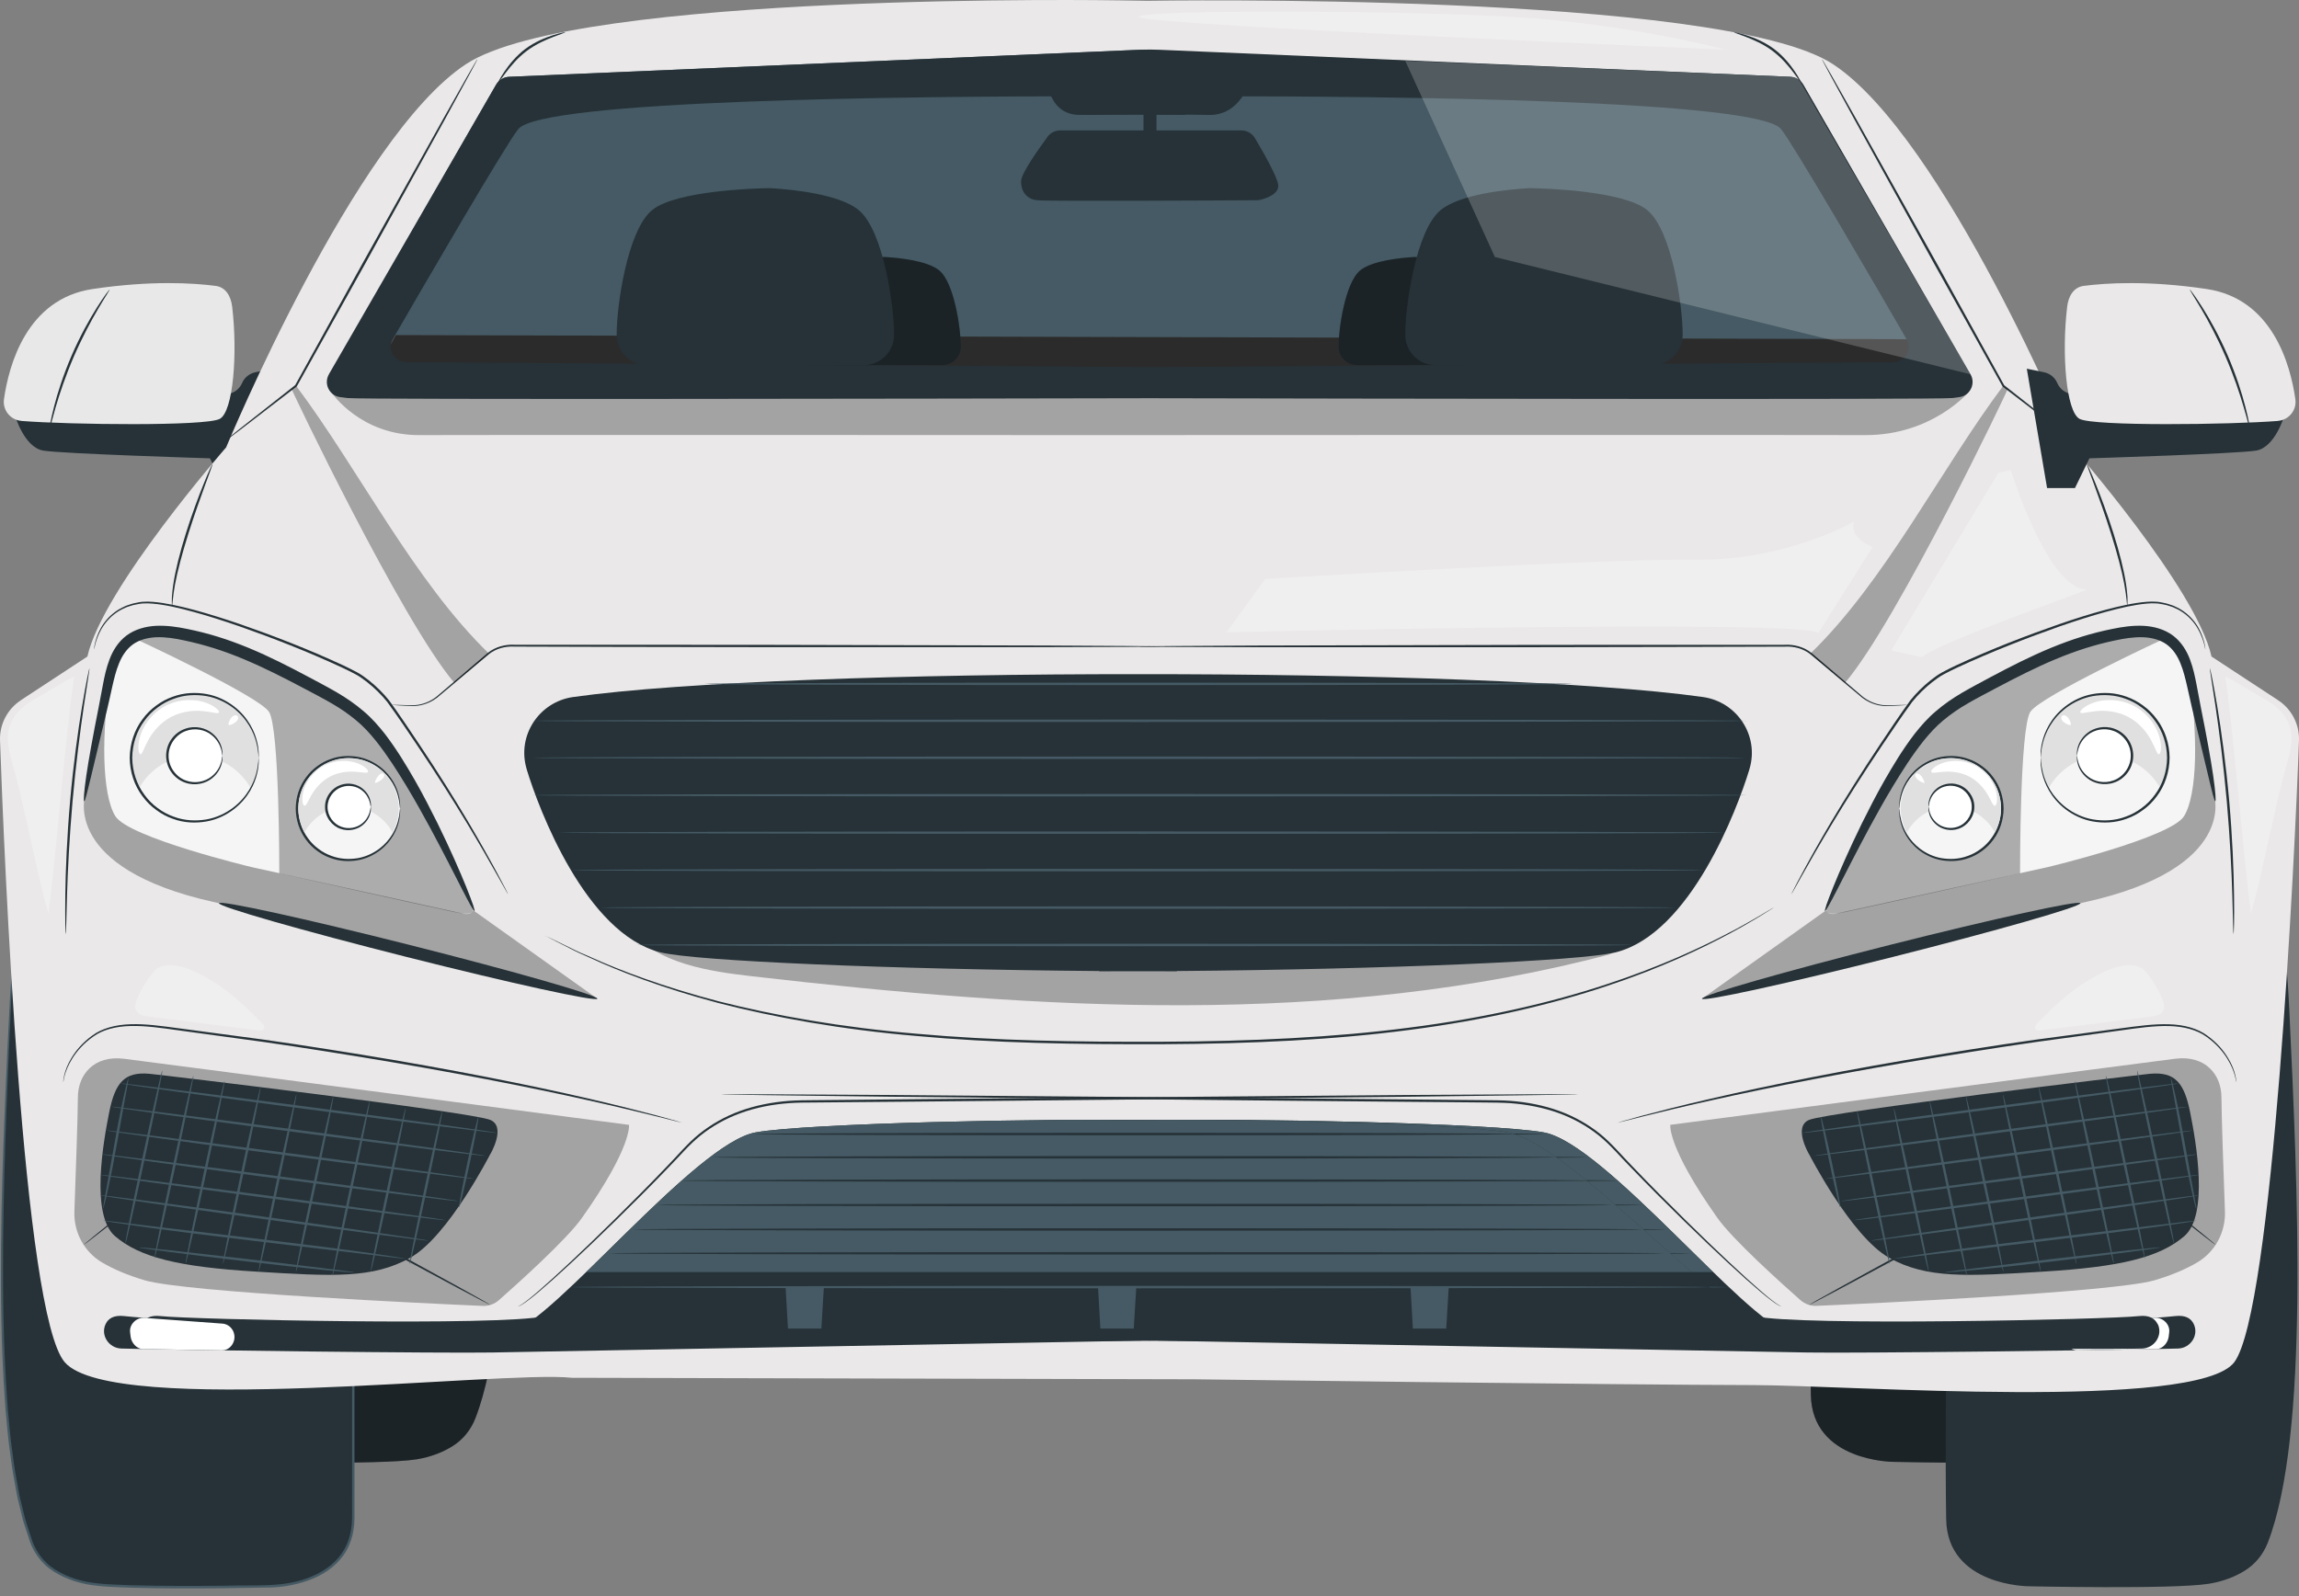 <svg width="108" height="75" viewBox="0 0 108 75" fill="none" xmlns="http://www.w3.org/2000/svg">
<rect x="0" y="0" width="108" height="75" fill="#808080" stroke="none"/>
<path d="M99.376 34.498C99.376 34.498 100.79 33.071 101.195 41.704C101.577 49.853 102.138 61.6 100.18 66.642C99.968 67.187 99.592 67.656 99.094 67.962C98.689 68.212 98.126 68.462 97.395 68.576C95.69 68.842 88.951 68.692 88.951 68.692C88.951 68.692 85.126 68.692 85.068 65.545C85.021 62.956 85.068 57.325 85.068 57.325L99.376 34.498Z" fill="#263238"/>
<g opacity="0.3">
<path d="M99.376 34.498C99.376 34.498 100.79 33.071 101.195 41.704C101.577 49.853 102.138 61.6 100.18 66.642C99.968 67.187 99.592 67.656 99.094 67.962C98.689 68.212 98.126 68.462 97.395 68.576C95.69 68.842 88.951 68.692 88.951 68.692C88.951 68.692 85.126 68.692 85.068 65.545C85.021 62.956 85.068 57.325 85.068 57.325L99.376 34.498Z" fill="black"/>
</g>
<path d="M21.528 34.498C21.528 34.498 22.943 33.071 23.348 41.704C23.73 49.853 24.291 61.6 22.333 66.642C22.121 67.187 21.745 67.656 21.247 67.962C20.842 68.212 20.279 68.462 19.55 68.576C17.845 68.842 11.106 68.692 11.106 68.692C11.106 68.692 7.281 68.692 7.223 65.545C7.176 62.956 7.223 57.325 7.223 57.325L21.531 34.498H21.528Z" fill="#263238"/>
<g opacity="0.3">
<path d="M21.528 34.498C21.528 34.498 22.943 33.071 23.348 41.704C23.73 49.853 24.291 61.6 22.333 66.642C22.121 67.187 21.745 67.656 21.247 67.962C20.842 68.212 20.279 68.462 19.55 68.576C17.845 68.842 11.106 68.692 11.106 68.692C11.106 68.692 7.281 68.692 7.223 65.545C7.176 62.956 7.223 57.325 7.223 57.325L21.531 34.498H21.528Z" fill="black"/>
</g>
<path d="M0.717 19.561C0.717 19.561 1.146 21.02 2.026 21.172C2.909 21.323 9.863 21.536 9.863 21.536L10.542 22.934H11.852L12.804 17.325L11.993 17.492C11.716 17.551 11.483 17.738 11.372 18C11.249 18.288 10.978 18.486 10.668 18.518L0.714 19.559L0.717 19.561Z" fill="#263238"/>
<path d="M1.007 19.777C0.491 19.737 0.113 19.27 0.187 18.757C0.415 17.155 1.255 14.041 4.351 13.581C7.091 13.172 9.08 13.297 10.131 13.434C10.612 13.496 10.851 13.932 10.907 14.414C11.17 16.617 10.958 19.349 10.321 19.684C9.657 20.034 3.267 19.958 1.007 19.78V19.777Z" fill="#E8E8E8"/>
<path d="M5.156 13.595C5.156 13.595 5.086 13.668 4.979 13.816C4.872 13.961 4.724 14.18 4.55 14.455C4.201 15.004 3.761 15.791 3.367 16.702C2.974 17.614 2.701 18.474 2.54 19.104C2.46 19.419 2.401 19.676 2.368 19.854C2.334 20.033 2.319 20.131 2.328 20.134C2.337 20.134 2.366 20.04 2.413 19.863C2.457 19.689 2.529 19.434 2.618 19.124C2.799 18.503 3.081 17.654 3.472 16.747C3.866 15.842 4.29 15.053 4.619 14.497C4.782 14.218 4.921 13.995 5.017 13.84C5.113 13.686 5.162 13.599 5.156 13.595Z" fill="#263238"/>
<path d="M2.288 40.344C2.288 40.344 0.873 38.916 0.469 47.55C0.086 55.699 -0.475 67.446 1.483 72.488C1.696 73.033 2.071 73.502 2.57 73.808C2.974 74.058 3.537 74.308 4.266 74.422C5.972 74.688 12.711 74.538 12.711 74.538C12.711 74.538 16.535 74.538 16.593 71.391C16.64 68.802 16.593 63.171 16.593 63.171L2.286 40.344H2.288Z" fill="#263238"/>
<path d="M2.288 40.344C2.288 40.344 2.308 40.382 2.353 40.456C2.4 40.532 2.465 40.639 2.552 40.782C2.731 41.07 2.99 41.492 3.33 42.039C4.014 43.138 5.011 44.738 6.269 46.757C8.793 50.794 12.362 56.503 16.551 63.2L16.542 63.171C16.542 65.623 16.542 68.197 16.54 70.862C16.54 71.194 16.553 71.532 16.497 71.856C16.448 72.182 16.345 72.501 16.182 72.789C15.858 73.372 15.297 73.801 14.673 74.063C13.41 74.628 11.971 74.46 10.567 74.511C9.088 74.525 7.623 74.529 6.182 74.489C5.464 74.462 4.742 74.451 4.054 74.324C3.71 74.255 3.374 74.147 3.059 74.004C2.744 73.859 2.44 73.685 2.194 73.448C1.946 73.214 1.745 72.932 1.604 72.624C1.53 72.472 1.486 72.305 1.43 72.144C1.376 71.981 1.323 71.82 1.269 71.657C1.211 71.496 1.171 71.331 1.13 71.165C1.09 71 1.05 70.835 1.01 70.672C0.92 70.346 0.867 70.013 0.806 69.682C0.674 69.025 0.603 68.364 0.513 67.716C0.473 67.39 0.449 67.066 0.417 66.743C0.388 66.421 0.352 66.099 0.335 65.78C0.154 63.224 0.129 60.785 0.145 58.507C0.165 56.226 0.23 54.104 0.303 52.165C0.379 50.228 0.458 48.475 0.531 46.936C0.614 45.399 0.737 44.077 0.909 43.007C1.083 41.941 1.293 41.11 1.595 40.625C1.671 40.507 1.752 40.409 1.839 40.346C1.926 40.281 2.015 40.259 2.087 40.264C2.232 40.279 2.286 40.351 2.286 40.344C2.286 40.344 2.275 40.328 2.243 40.308C2.212 40.288 2.161 40.259 2.087 40.252C2.013 40.246 1.917 40.268 1.828 40.331C1.738 40.393 1.653 40.491 1.575 40.612C1.264 41.101 1.045 41.932 0.864 42.998C0.685 44.07 0.556 45.392 0.466 46.931C0.386 48.47 0.301 50.224 0.221 52.16C0.142 54.099 0.071 56.224 0.048 58.504C0.028 60.785 0.048 63.227 0.227 65.787C0.243 66.106 0.279 66.428 0.308 66.751C0.339 67.075 0.364 67.401 0.404 67.728C0.491 68.38 0.565 69.041 0.697 69.702C0.755 70.033 0.811 70.368 0.9 70.696C0.94 70.862 0.981 71.027 1.021 71.194C1.059 71.362 1.101 71.527 1.159 71.69C1.213 71.853 1.267 72.016 1.323 72.182C1.378 72.345 1.423 72.512 1.501 72.673C1.649 72.995 1.859 73.287 2.118 73.533C2.378 73.781 2.693 73.962 3.015 74.109C3.339 74.259 3.683 74.366 4.034 74.438C4.742 74.567 5.462 74.579 6.182 74.605C7.626 74.646 9.09 74.641 10.572 74.628C11.278 74.617 11.98 74.605 12.677 74.596C13.381 74.579 14.079 74.44 14.722 74.17C15.362 73.902 15.947 73.457 16.285 72.845C16.455 72.544 16.56 72.209 16.611 71.871C16.667 71.532 16.651 71.194 16.654 70.862C16.654 68.197 16.654 65.621 16.651 63.169V63.153L16.642 63.139C12.44 56.449 8.857 50.747 6.323 46.715C5.055 44.704 4.049 43.109 3.359 42.015C3.015 41.472 2.749 41.054 2.568 40.768C2.478 40.63 2.409 40.523 2.362 40.449C2.315 40.377 2.29 40.342 2.29 40.342L2.288 40.344Z" fill="#455A64"/>
<path d="M105.73 40.344C105.73 40.344 107.145 38.916 107.549 47.55C107.932 55.699 108.493 67.446 106.535 72.488C106.322 73.033 105.947 73.502 105.448 73.808C105.044 74.058 104.481 74.308 103.752 74.422C102.046 74.688 95.307 74.538 95.307 74.538C95.307 74.538 91.483 74.538 91.425 71.391C91.378 68.802 91.425 63.171 91.425 63.171L105.732 40.344H105.73Z" fill="#263238"/>
<path d="M0.974 32.905L4.105 30.85C4.816 27.654 10.623 21.022 10.623 21.022C10.623 21.022 16.667 6.455 21.881 3.02C27.096 -0.416 52.564 0.018 52.564 0.018L53.912 0.038C53.912 0.038 80.899 -0.414 86.114 3.02C91.329 6.455 97.373 21.022 97.373 21.022C97.373 21.022 103.18 27.654 103.89 30.85L107.022 32.905C107.654 33.321 108.025 34.035 107.999 34.793C107.809 40.187 106.769 61.607 104.959 64.01C103.224 66.311 86.838 65.091 82.383 65.085C75.993 65.074 56.096 64.812 56.096 64.812L26.853 64.741C23.536 64.386 5.292 66.615 3.041 64.01C1.074 61.734 0.191 40.187 0.001 34.793C-0.025 34.035 0.346 33.321 0.978 32.905H0.974Z" fill="#EAE8E8"/>
<path d="M23.294 3.996C23.426 3.766 23.668 3.621 23.931 3.607L53.541 2.339L53.773 2.33L53.778 2.35L84.082 3.607C84.348 3.619 84.587 3.766 84.719 3.996L92.44 17.459C92.701 17.913 92.382 18.482 91.858 18.495C91.011 18.52 89.753 18.533 88.293 18.473C85.92 18.375 67.032 18.419 57.063 18.453L57.068 18.473C57.068 18.473 55.912 18.469 54.008 18.462C52.103 18.469 50.948 18.473 50.948 18.473L50.952 18.453C40.983 18.422 22.096 18.377 19.722 18.473C18.185 18.536 16.875 18.52 16.028 18.493C15.563 18.478 15.281 17.973 15.511 17.569L23.294 3.996Z" fill="#455A64"/>
<path d="M107.301 19.561C107.301 19.561 106.872 21.02 105.992 21.172C105.111 21.323 98.155 21.536 98.155 21.536L97.475 22.934H96.166L95.213 17.325L96.025 17.492C96.302 17.551 96.534 17.738 96.646 18C96.769 18.288 97.04 18.486 97.35 18.518L107.304 19.559L107.301 19.561Z" fill="#263238"/>
<path d="M89.567 15.938L18.352 15.746L17.776 17.16L52.184 17.385L90.236 17.137L89.567 15.938Z" fill="#565656"/>
<g opacity="0.5">
<path d="M89.608 15.938L18.598 15.746L17.816 17.16L52.227 17.385L90.276 17.137L89.608 15.938Z" fill="black"/>
</g>
<path d="M62.882 16.262C62.882 15.484 63.181 13.288 63.901 12.703C64.457 12.252 65.774 12.116 66.424 12.078C66.445 12.078 66.465 12.078 66.487 12.078C66.831 12.082 69.133 12.142 69.822 12.703C70.542 13.288 70.843 15.484 70.841 16.262V16.284C70.841 16.766 70.45 17.157 69.965 17.157H63.756C63.273 17.157 62.88 16.766 62.88 16.284V16.262H62.882Z" fill="#263238"/>
<g opacity="0.3">
<path d="M62.882 16.262C62.882 15.484 63.181 13.288 63.901 12.703C64.457 12.252 65.774 12.116 66.424 12.078C66.445 12.078 66.465 12.078 66.487 12.078C66.831 12.082 69.133 12.142 69.822 12.703C70.542 13.288 70.843 15.484 70.841 16.262V16.284C70.841 16.766 70.45 17.157 69.965 17.157H63.756C63.273 17.157 62.88 16.766 62.88 16.284V16.262H62.882Z" fill="black"/>
</g>
<path d="M66.015 15.69C66.015 14.419 66.505 10.825 67.685 9.866C68.597 9.127 70.752 8.906 71.816 8.843C71.849 8.843 71.883 8.841 71.916 8.843C72.479 8.85 76.248 8.951 77.377 9.869C78.557 10.827 79.046 14.423 79.046 15.692V15.73C79.046 16.521 78.405 17.162 77.614 17.162H67.448C66.657 17.162 66.015 16.521 66.015 15.73V15.692V15.69Z" fill="#263238"/>
<g opacity="0.3">
<path d="M78.467 52.855C78.467 52.855 101.266 49.86 102.194 49.748C103.602 49.578 104.357 50.489 104.357 51.575C104.357 52.339 104.46 55.259 104.521 56.918C104.556 57.897 104.062 58.824 103.218 59.322C102.73 59.608 102.078 59.905 101.21 60.16C99.293 60.722 87.737 61.256 85.343 61.361C85.063 61.375 84.788 61.276 84.578 61.091C83.716 60.331 81.407 58.259 80.68 57.231C78.3 53.867 78.467 52.853 78.467 52.853V52.855ZM90.303 59.083L101.324 57.298L100.891 51.265L85.917 52.623L90.3 59.081L90.303 59.083Z" fill="black"/>
</g>
<g opacity="0.3">
<path d="M104.013 37.366C104.013 37.366 105.142 40.793 97.967 42.388C90.703 44.003 79.954 46.929 79.954 46.929L85.727 42.817C85.727 42.817 102.335 40.049 102.748 37.509C103.222 34.605 102.748 31.342 102.748 31.342L104.013 37.366Z" fill="black"/>
</g>
<path d="M75.989 52.752C75.989 52.752 76.016 52.75 76.067 52.737C76.125 52.723 76.199 52.706 76.295 52.683C76.501 52.632 76.793 52.558 77.167 52.464C77.924 52.279 79.02 52.006 80.383 51.707C83.106 51.097 86.89 50.351 91.092 49.668C93.193 49.328 95.198 49.013 97.028 48.774C97.943 48.649 98.81 48.531 99.624 48.419C100.435 48.305 101.195 48.196 101.888 48.213C102.578 48.229 103.207 48.39 103.651 48.716C104.101 49.031 104.414 49.402 104.621 49.728C105.037 50.391 105.033 50.854 105.055 50.843C105.055 50.843 105.055 50.733 105.008 50.532C104.963 50.331 104.865 50.038 104.659 49.703C104.456 49.368 104.145 48.989 103.689 48.662C103.238 48.321 102.592 48.149 101.892 48.131C101.188 48.108 100.426 48.213 99.615 48.323C98.801 48.43 97.931 48.546 97.017 48.669C95.187 48.901 93.18 49.212 91.076 49.554C86.872 50.237 83.088 50.994 80.37 51.627C79.008 51.937 77.915 52.223 77.16 52.422C76.789 52.525 76.498 52.605 76.295 52.663C76.201 52.69 76.127 52.712 76.072 52.728C76.02 52.743 75.996 52.752 75.996 52.755L75.989 52.752Z" fill="#263238"/>
<path d="M104.925 43.893C104.925 43.893 104.934 43.849 104.936 43.766C104.939 43.67 104.943 43.549 104.948 43.4C104.954 43.082 104.957 42.622 104.948 42.053C104.934 40.916 104.872 39.345 104.72 37.616C104.565 35.887 104.349 34.33 104.163 33.209C104.069 32.648 103.986 32.195 103.924 31.884C103.893 31.739 103.868 31.621 103.848 31.527C103.83 31.444 103.819 31.402 103.814 31.404C103.81 31.404 103.814 31.449 103.826 31.532C103.839 31.628 103.857 31.746 103.879 31.893C103.931 32.224 103.998 32.673 104.083 33.222C104.248 34.346 104.451 35.901 104.606 37.627C104.758 39.352 104.834 40.92 104.867 42.055C104.881 42.611 104.894 43.067 104.903 43.4C104.907 43.547 104.912 43.67 104.914 43.766C104.919 43.849 104.921 43.893 104.925 43.893Z" fill="#263238"/>
<path d="M99.936 28.459C99.936 28.459 99.948 28.36 99.945 28.184C99.945 28.094 99.943 27.987 99.925 27.862C99.909 27.737 99.903 27.594 99.874 27.438C99.78 26.812 99.57 25.963 99.279 25.045C98.991 24.127 98.68 23.311 98.445 22.726C98.327 22.433 98.226 22.199 98.155 22.038C98.081 21.877 98.036 21.79 98.029 21.795C98.023 21.797 98.052 21.891 98.112 22.056C98.181 22.244 98.266 22.478 98.369 22.755C98.586 23.347 98.881 24.165 99.17 25.078C99.458 25.992 99.681 26.834 99.793 27.451C99.909 28.068 99.914 28.459 99.936 28.459Z" fill="#263238"/>
<path d="M98.582 30.021C98.582 30.021 102.321 28.659 102.8 31.556C103.278 34.453 103.229 37.337 102.601 38.349C101.973 39.363 96.199 40.744 96.199 40.744L86.215 42.937C86.215 42.937 85.497 43.087 85.928 42.274C86.413 41.364 89.058 35.534 90.587 34.118C93.407 31.503 98.582 30.019 98.582 30.019V30.021Z" fill="#F5F5F5"/>
<g opacity="0.3">
<path d="M94.896 41.032C94.896 41.032 94.88 34.203 95.381 33.446C95.882 32.689 101.767 29.966 101.767 29.966C101.767 29.966 101.195 29.479 100.019 29.702C98.843 29.925 96.887 30.457 95.265 31.29C93.64 32.123 91.04 33.316 90.07 34.697C89.648 35.295 88.765 36.729 87.922 38.284C86.827 40.306 85.79 42.468 85.79 42.586C85.79 42.834 85.732 43.06 86.702 42.854C88.95 42.374 94.896 41.036 94.896 41.036V41.032Z" fill="black"/>
</g>
<path d="M91.644 40.416C90.305 40.416 89.22 39.332 89.22 37.994C89.22 36.657 90.305 35.573 91.644 35.573C92.982 35.573 94.067 36.657 94.067 37.994C94.067 39.332 92.982 40.416 91.644 40.416Z" fill="#F5F5F5"/>
<path d="M89.22 37.994C89.236 37.994 89.22 37.777 89.319 37.409C89.413 37.047 89.656 36.513 90.202 36.102C90.472 35.901 90.812 35.731 91.203 35.664C91.592 35.599 92.03 35.613 92.448 35.771C92.659 35.845 92.86 35.955 93.047 36.095C93.235 36.231 93.407 36.401 93.546 36.598C93.837 36.984 94 37.483 94.004 37.994C94 38.506 93.837 39.004 93.546 39.39C93.405 39.587 93.235 39.757 93.047 39.893C92.862 40.032 92.659 40.143 92.448 40.217C92.03 40.376 91.592 40.389 91.203 40.324C90.812 40.257 90.472 40.085 90.202 39.884C89.656 39.473 89.413 38.941 89.319 38.577C89.223 38.209 89.236 37.99 89.22 37.992C89.22 37.992 89.191 38.209 89.274 38.588C89.357 38.961 89.594 39.516 90.153 39.949C90.43 40.161 90.781 40.342 91.188 40.418C91.592 40.489 92.05 40.48 92.486 40.318C92.705 40.242 92.92 40.128 93.115 39.982C93.311 39.839 93.492 39.663 93.64 39.457C93.946 39.053 94.118 38.53 94.123 37.992C94.118 37.453 93.944 36.933 93.64 36.529C93.492 36.323 93.311 36.147 93.115 36.004C92.92 35.858 92.708 35.745 92.486 35.669C92.048 35.505 91.592 35.494 91.188 35.568C90.781 35.644 90.43 35.825 90.153 36.037C89.594 36.471 89.357 37.025 89.274 37.398C89.191 37.777 89.22 37.994 89.22 37.994Z" fill="#263238"/>
<path d="M91.644 37.889C90.754 37.889 89.981 38.383 89.58 39.109C89.395 38.772 89.29 38.387 89.29 37.976C89.29 36.676 90.345 35.622 91.646 35.622C92.947 35.622 94.002 36.676 94.002 37.976C94.002 38.387 93.897 38.774 93.712 39.109C93.311 38.381 92.538 37.889 91.648 37.889H91.644Z" fill="#E0E0E0"/>
<path d="M90.599 37.914C90.599 38.49 91.067 38.957 91.643 38.957C92.22 38.957 92.687 38.49 92.687 37.914C92.687 37.338 92.22 36.871 91.643 36.871C91.067 36.871 90.599 37.338 90.599 37.914Z" fill="white"/>
<path d="M90.6 37.914C90.611 37.914 90.609 37.82 90.653 37.663C90.698 37.509 90.803 37.286 91.036 37.116C91.259 36.944 91.626 36.85 91.979 36.984C92.33 37.107 92.632 37.478 92.627 37.914C92.632 38.349 92.33 38.722 91.979 38.843C91.626 38.975 91.259 38.881 91.036 38.709C90.803 38.539 90.698 38.316 90.653 38.162C90.609 38.005 90.611 37.911 90.6 37.911C90.595 37.911 90.593 37.934 90.591 37.978C90.589 38.023 90.591 38.088 90.611 38.171C90.642 38.334 90.743 38.579 90.989 38.772C91.224 38.966 91.626 39.082 92.019 38.939C92.41 38.809 92.752 38.396 92.748 37.909C92.752 37.422 92.41 37.007 92.019 36.879C91.626 36.739 91.224 36.855 90.989 37.047C90.745 37.241 90.644 37.485 90.611 37.648C90.593 37.73 90.589 37.797 90.591 37.84C90.591 37.885 90.595 37.907 90.6 37.907V37.914Z" fill="#263238"/>
<path d="M90.729 36.276C90.772 36.35 90.991 36.285 91.322 36.265C91.65 36.24 92.106 36.276 92.524 36.497C92.94 36.721 93.226 37.078 93.389 37.364C93.557 37.65 93.626 37.867 93.711 37.862C93.785 37.862 93.868 37.614 93.774 37.215C93.684 36.826 93.376 36.292 92.799 35.983C92.223 35.678 91.606 35.72 91.232 35.863C90.848 36.006 90.689 36.214 90.729 36.276Z" fill="white"/>
<path d="M90.124 36.66C90.256 36.752 90.379 36.806 90.401 36.785C90.424 36.763 90.372 36.64 90.285 36.506C90.198 36.372 90.064 36.303 89.996 36.368C89.93 36.432 89.994 36.569 90.126 36.66H90.124Z" fill="white"/>
<path d="M53.509 30.379C53.509 30.379 53.541 30.383 53.605 30.386C53.675 30.386 53.766 30.388 53.887 30.39C54.14 30.392 54.502 30.395 54.967 30.399C55.91 30.401 57.267 30.408 58.939 30.412C62.298 30.412 66.927 30.412 72.041 30.412C74.6 30.408 77.037 30.404 79.256 30.399C80.365 30.397 81.418 30.392 82.403 30.39C82.895 30.39 83.371 30.386 83.83 30.386C84.283 30.357 84.715 30.484 85.039 30.736C85.68 31.275 86.259 31.762 86.769 32.191C87.024 32.405 87.263 32.604 87.482 32.787C87.712 32.963 87.96 33.071 88.19 33.126C88.421 33.182 88.635 33.187 88.814 33.173C88.993 33.164 89.145 33.156 89.27 33.149C89.388 33.142 89.482 33.135 89.549 33.131C89.612 33.126 89.645 33.124 89.645 33.122C89.645 33.122 89.612 33.12 89.549 33.122C89.48 33.122 89.388 33.124 89.268 33.126C89.143 33.131 88.991 33.133 88.812 33.14C88.631 33.151 88.425 33.142 88.199 33.084C87.976 33.026 87.737 32.919 87.515 32.745C87.299 32.559 87.064 32.358 86.811 32.144C86.304 31.71 85.727 31.219 85.088 30.674C84.753 30.406 84.288 30.27 83.827 30.299C83.369 30.299 82.893 30.299 82.401 30.299C81.416 30.299 80.363 30.299 79.254 30.299C77.037 30.299 74.598 30.301 72.039 30.303C66.925 30.316 62.296 30.328 58.936 30.334C57.264 30.343 55.908 30.352 54.964 30.357C54.499 30.361 54.137 30.366 53.885 30.368C53.766 30.37 53.672 30.372 53.603 30.374C53.541 30.374 53.507 30.379 53.507 30.381L53.509 30.379Z" fill="#263238"/>
<path d="M6.66 62.219C6.781 61.967 7.036 61.786 7.538 61.842C8.935 62 23.58 62.326 25.596 61.842C27.615 61.357 34.338 53.731 37.184 53.212C39.571 52.777 51.178 52.545 54.857 52.65C58.539 52.542 70.146 52.777 72.531 53.212C75.376 53.733 81.999 62.103 84.017 62.588C86.036 63.072 100.781 62 102.178 61.842C102.683 61.783 102.938 61.964 103.057 62.219C103.305 62.744 102.902 63.349 102.319 63.367C99.201 63.454 87.156 63.593 84.903 63.553C82.538 63.51 58.358 63.068 54.305 62.994C48.196 63.032 27.324 63.166 25.114 63.197C22.508 63.233 10.509 63.454 7.389 63.367C6.808 63.352 6.403 62.746 6.651 62.219H6.66Z" fill="#263238"/>
<path d="M58.965 3.339C58.845 3.339 58.483 5.441 56.786 5.401C55.09 5.361 50.948 5.401 50.948 5.401V2.776L58.965 3.342V3.339Z" fill="#263238"/>
<path d="M107.009 19.777C107.525 19.737 107.903 19.27 107.829 18.757C107.601 17.155 106.761 14.041 103.665 13.581C100.924 13.172 98.935 13.297 97.885 13.434C97.404 13.496 97.165 13.932 97.109 14.414C96.845 16.617 97.058 19.349 97.695 19.684C98.359 20.034 104.749 19.958 107.009 19.78V19.777Z" fill="#EAE8E8"/>
<path d="M85.587 2.774C85.587 2.774 85.593 2.792 85.609 2.828C85.629 2.868 85.654 2.917 85.685 2.975C85.759 3.114 85.859 3.301 85.987 3.54C86.257 4.038 86.641 4.742 87.115 5.611C88.081 7.36 89.409 9.764 90.875 12.417C92.078 14.575 93.188 16.565 94.071 18.151L94.076 18.16L94.082 18.167C95.149 18.985 96.025 19.659 96.646 20.135C96.948 20.363 97.187 20.544 97.357 20.671C97.435 20.727 97.496 20.774 97.545 20.809C97.587 20.841 97.61 20.854 97.612 20.852C97.612 20.852 97.594 20.832 97.554 20.798C97.507 20.76 97.449 20.711 97.375 20.651C97.207 20.517 96.975 20.329 96.68 20.095C96.067 19.612 95.198 18.926 94.143 18.096L94.154 18.109C93.276 16.521 92.171 14.526 90.978 12.364C89.5 9.717 88.162 7.318 87.187 5.573C86.7 4.713 86.306 4.014 86.027 3.522C85.891 3.288 85.783 3.102 85.707 2.968L85.622 2.825C85.602 2.794 85.591 2.779 85.589 2.779L85.587 2.774Z" fill="#263238"/>
<path d="M81.462 1.516C81.458 1.534 81.675 1.603 82.017 1.733C82.356 1.865 82.826 2.061 83.269 2.392C83.711 2.725 84.031 3.12 84.252 3.409C84.471 3.701 84.599 3.889 84.614 3.88C84.625 3.873 84.522 3.67 84.319 3.362C84.113 3.058 83.796 2.645 83.338 2.3C82.879 1.959 82.392 1.769 82.043 1.657C81.69 1.548 81.467 1.505 81.462 1.519V1.516Z" fill="#263238"/>
<g opacity="0.3">
<path d="M94.094 18.145L94.308 18.292C94.395 18.185 89.145 29.182 86.675 32.083L85.05 30.707C88.555 27.316 91.172 22.047 94.094 18.145Z" fill="black"/>
</g>
<path d="M83.68 61.381C83.68 61.381 83.633 61.372 83.557 61.323C83.479 61.276 83.369 61.2 83.228 61.089C82.949 60.87 82.553 60.528 82.053 60.072C81.056 59.163 79.643 57.814 77.945 56.101C77.52 55.672 77.079 55.221 76.624 54.743C76.163 54.273 75.729 53.737 75.173 53.284C74.616 52.837 73.966 52.464 73.251 52.205C72.535 51.944 71.76 51.79 70.96 51.729C70.559 51.7 70.153 51.7 69.746 51.696C69.337 51.691 68.923 51.687 68.505 51.685C67.669 51.676 66.818 51.669 65.948 51.66C64.212 51.644 62.414 51.627 60.573 51.609C53.206 51.548 46.538 51.492 41.706 51.452C39.294 51.439 37.342 51.425 35.988 51.419C35.315 51.419 34.792 51.417 34.434 51.417C34.26 51.417 34.126 51.417 34.03 51.417C33.938 51.417 33.891 51.421 33.891 51.421C33.891 51.421 33.938 51.425 34.03 51.428C34.126 51.43 34.26 51.432 34.434 51.437C34.794 51.443 35.317 51.45 35.988 51.461C37.342 51.479 39.294 51.501 41.706 51.533C46.538 51.582 53.206 51.649 60.573 51.723C62.414 51.738 64.212 51.756 65.948 51.772C66.816 51.778 67.669 51.787 68.505 51.794C68.923 51.798 69.337 51.801 69.746 51.805C70.155 51.81 70.557 51.81 70.953 51.837C71.744 51.897 72.511 52.047 73.215 52.301C73.921 52.556 74.563 52.92 75.112 53.36C75.66 53.802 76.096 54.336 76.561 54.805C77.017 55.281 77.462 55.73 77.886 56.159C79.592 57.868 81.013 59.208 82.021 60.108C82.527 60.557 82.927 60.894 83.213 61.109C83.354 61.216 83.468 61.292 83.548 61.334C83.629 61.379 83.678 61.381 83.678 61.381H83.68Z" fill="#263238"/>
<g opacity="0.3">
<path d="M95.72 48.062C96.411 47.378 97.109 46.69 97.929 46.172C98.749 45.653 99.93 45.046 100.674 45.528C101.052 45.939 101.356 46.415 101.573 46.927C101.646 47.101 101.709 47.306 101.626 47.476C101.521 47.688 101.251 47.742 101.016 47.771C99.306 47.986 97.596 48.2 95.883 48.417C95.785 48.43 95.66 48.43 95.613 48.343C95.562 48.249 95.644 48.138 95.72 48.062Z" fill="white"/>
</g>
<g opacity="0.3">
<path d="M75.725 44.818C62.631 48.303 48.797 47.427 35.337 45.875C33.258 45.636 30.999 45.289 29.581 43.752" fill="black"/>
</g>
<path d="M26.924 32.753C32.038 32.032 42.789 31.672 53.462 31.679C64.135 31.672 74.889 32.032 80.001 32.753C81.603 32.979 82.647 34.569 82.189 36.122C82.184 36.14 82.178 36.158 82.173 36.178C81.614 38.014 79.408 43.873 75.897 44.751C74.267 45.157 65.085 45.548 55.286 45.629V45.642C54.678 45.642 54.07 45.642 53.462 45.638C52.854 45.64 52.246 45.642 51.638 45.642V45.629C41.842 45.551 32.657 45.157 31.028 44.751C27.514 43.873 25.31 38.014 24.751 36.178C24.747 36.16 24.74 36.142 24.736 36.122C24.28 34.569 25.321 32.979 26.924 32.753Z" fill="#263238"/>
<path d="M25.63 43.974C25.63 43.974 25.675 44 25.764 44.047C25.858 44.096 25.992 44.163 26.164 44.255C26.343 44.346 26.56 44.456 26.819 44.588C26.949 44.653 27.087 44.726 27.239 44.795C27.391 44.862 27.554 44.936 27.727 45.012C29.092 45.649 31.137 46.437 33.744 47.13C36.354 47.804 39.524 48.381 43.078 48.682C46.629 49.011 50.552 49.082 54.663 49.066C58.775 49.046 62.698 48.861 66.236 48.392C69.772 47.934 72.913 47.195 75.47 46.337C78.031 45.49 80.007 44.541 81.333 43.824C81.668 43.65 81.954 43.478 82.207 43.332C82.459 43.19 82.667 43.06 82.835 42.955C83 42.85 83.128 42.772 83.217 42.716C83.302 42.662 83.344 42.631 83.344 42.631C83.344 42.631 83.297 42.656 83.21 42.707C83.119 42.761 82.991 42.837 82.822 42.937C82.652 43.04 82.442 43.165 82.187 43.306C81.934 43.446 81.646 43.616 81.308 43.786C79.978 44.489 78.002 45.425 75.441 46.261C72.886 47.105 69.75 47.836 66.219 48.287C62.687 48.749 58.769 48.932 54.658 48.95C50.55 48.968 46.629 48.899 43.084 48.577C39.537 48.28 36.37 47.715 33.761 47.052C31.155 46.37 29.112 45.595 27.742 44.972C27.57 44.898 27.407 44.827 27.253 44.762C27.101 44.695 26.962 44.621 26.832 44.559C26.573 44.431 26.352 44.324 26.173 44.237C25.996 44.152 25.862 44.087 25.766 44.041C25.675 43.996 25.625 43.978 25.625 43.978L25.63 43.974Z" fill="#263238"/>
<path d="M25 35.606C25 35.637 37.767 35.664 53.516 35.664C69.265 35.664 82.035 35.637 82.035 35.606C82.035 35.575 69.27 35.548 53.516 35.548C37.763 35.548 25 35.575 25 35.606Z" fill="#455A64"/>
<path d="M25 33.87C25 33.901 37.767 33.928 53.516 33.928C69.265 33.928 82.035 33.901 82.035 33.87C82.035 33.839 69.27 33.812 53.516 33.812C37.763 33.812 25 33.839 25 33.87Z" fill="#455A64"/>
<path d="M33.071 32.135C33.071 32.166 42.21 32.193 53.482 32.193C64.754 32.193 73.896 32.166 73.896 32.135C73.896 32.103 64.759 32.077 53.482 32.077C42.206 32.077 33.071 32.103 33.071 32.135Z" fill="#455A64"/>
<path d="M25 37.366C25 37.397 37.767 37.424 53.516 37.424C69.265 37.424 82.035 37.397 82.035 37.366C82.035 37.335 69.27 37.308 53.516 37.308C37.763 37.308 25 37.335 25 37.366Z" fill="#455A64"/>
<path d="M26.267 39.126C26.267 39.158 38.527 39.184 53.648 39.184C68.769 39.184 81.031 39.158 81.031 39.126C81.031 39.095 68.773 39.068 53.648 39.068C38.522 39.068 26.267 39.095 26.267 39.126Z" fill="#455A64"/>
<path d="M26.821 40.887C26.821 40.918 38.75 40.945 53.462 40.945C68.174 40.945 80.106 40.918 80.106 40.887C80.106 40.855 68.179 40.828 53.462 40.828C38.746 40.828 26.821 40.855 26.821 40.887Z" fill="#455A64"/>
<path d="M28.198 42.647C28.198 42.678 39.512 42.705 53.464 42.705C67.416 42.705 78.733 42.678 78.733 42.647C78.733 42.616 67.421 42.589 53.464 42.589C39.508 42.589 28.198 42.616 28.198 42.647Z" fill="#455A64"/>
<path d="M29.91 44.404C29.91 44.436 40.393 44.463 53.322 44.463C66.25 44.463 76.735 44.436 76.735 44.404C76.735 44.373 66.254 44.346 53.322 44.346C40.389 44.346 29.91 44.373 29.91 44.404Z" fill="#455A64"/>
<path d="M97.028 62.643L97.023 62.659C96.914 63.039 97.2 63.461 97.596 63.452L101.311 63.39C101.602 63.383 101.843 63.095 101.879 62.806L101.903 62.601C101.948 62.235 101.608 61.9 101.242 61.926L97.555 62.197C97.31 62.215 97.093 62.404 97.026 62.643H97.028Z" fill="white"/>
<path d="M27.715 60.481C27.715 60.512 39.696 60.539 54.47 60.539C69.245 60.539 81.228 60.512 81.228 60.481C81.228 60.45 69.249 60.423 54.47 60.423C39.691 60.423 27.715 60.45 27.715 60.481Z" fill="#455A64"/>
<path d="M69.433 62.429H71.002L71.114 60.481H69.314L69.433 62.429Z" fill="#455A64"/>
<path d="M54.754 62.429H56.323L56.435 60.481H54.636L54.754 62.429Z" fill="#455A64"/>
<path d="M40.076 62.429H41.645L41.757 60.481H39.957L40.076 62.429Z" fill="#455A64"/>
<path d="M28.545 59.775C31.383 57.331 35.208 53.572 37.175 53.212C39.562 52.777 51.169 52.545 54.848 52.65C58.53 52.542 70.137 52.777 72.522 53.212C74.353 53.547 77.748 57.133 80.472 59.775H28.54H28.545Z" fill="#455A64"/>
<path d="M104.085 58.495C104.085 58.495 104.045 58.455 103.962 58.383C103.87 58.308 103.747 58.205 103.591 58.075C103.256 57.805 102.782 57.419 102.19 56.938L102.178 56.929H102.163C100.321 57.157 97.547 57.497 94.445 57.879C92.936 58.071 91.503 58.252 90.227 58.413H90.216L90.207 58.419C88.664 59.266 87.357 59.985 86.427 60.497C85.975 60.749 85.613 60.952 85.356 61.095L85.075 61.258C85.012 61.296 84.979 61.316 84.981 61.319C84.981 61.321 85.017 61.305 85.084 61.272C85.157 61.234 85.254 61.185 85.374 61.124C85.636 60.986 86 60.794 86.458 60.553C87.395 60.05 88.709 59.344 90.258 58.511L90.24 58.518C91.516 58.359 92.949 58.18 94.458 57.995C97.558 57.597 100.332 57.242 102.172 57.008L102.143 56.999C102.744 57.468 103.224 57.843 103.564 58.109C103.725 58.232 103.853 58.328 103.946 58.401C104.034 58.466 104.08 58.5 104.083 58.497L104.085 58.495Z" fill="#263238"/>
<path d="M84.981 54.231C84.981 54.231 84.221 52.949 84.981 52.625C85.853 52.254 100.408 50.51 101 50.456C102.181 50.351 102.61 50.885 102.887 52.27C103.164 53.655 103.774 57.09 102.61 58.089C101.445 59.087 99.615 59.53 96.011 59.751C92.406 59.972 90.511 60.095 88.736 59.096C86.961 58.098 84.983 54.229 84.983 54.229L84.981 54.231Z" fill="#263238"/>
<path d="M85.727 42.816C85.765 42.832 85.969 42.457 86.322 41.771C86.675 41.085 87.176 40.089 87.826 38.878C88.157 38.275 88.517 37.614 88.935 36.926C89.353 36.24 89.811 35.508 90.365 34.811C90.649 34.464 90.938 34.138 91.297 33.843C91.653 33.546 92.039 33.283 92.46 33.041C92.88 32.8 93.329 32.568 93.781 32.327C94.232 32.088 94.693 31.849 95.16 31.619C96.096 31.156 97.028 30.756 97.958 30.462C98.423 30.314 98.886 30.193 99.344 30.097C99.802 29.997 100.245 29.93 100.667 29.943C101.085 29.959 101.479 30.064 101.78 30.28C102.08 30.497 102.29 30.819 102.431 31.172C102.576 31.523 102.663 31.895 102.746 32.257C102.824 32.621 102.905 32.981 102.985 33.316C103.305 34.652 103.564 35.735 103.745 36.493C103.924 37.243 104.024 37.656 104.067 37.652C104.105 37.645 104.08 37.216 103.969 36.45C103.859 35.684 103.658 34.583 103.387 33.229C103.323 32.89 103.256 32.537 103.186 32.168C103.113 31.795 103.034 31.4 102.88 30.993C102.73 30.591 102.482 30.171 102.084 29.867C101.684 29.568 101.181 29.432 100.692 29.407C100.2 29.383 99.708 29.454 99.234 29.552C98.756 29.648 98.273 29.769 97.791 29.919C96.823 30.218 95.859 30.629 94.907 31.098C94.431 31.333 93.966 31.574 93.512 31.817C93.061 32.061 92.614 32.293 92.174 32.55C91.735 32.807 91.315 33.097 90.942 33.419C90.564 33.734 90.233 34.116 89.947 34.478C89.377 35.219 88.93 35.972 88.523 36.68C88.117 37.391 87.777 38.067 87.466 38.688C86.858 39.933 86.411 40.96 86.121 41.677C85.83 42.394 85.696 42.801 85.732 42.816H85.727Z" fill="#263238"/>
<path d="M98.861 35.494C97.728 35.494 96.742 36.122 96.232 37.049C95.995 36.62 95.861 36.129 95.861 35.606C95.861 33.951 97.205 32.608 98.861 32.608C100.518 32.608 101.861 33.951 101.861 35.606C101.861 36.129 101.727 36.62 101.49 37.049C100.98 36.122 99.995 35.494 98.861 35.494Z" fill="#E0E0E0"/>
<path d="M98.861 36.799C98.148 36.799 97.569 36.221 97.569 35.508C97.569 34.795 98.148 34.217 98.861 34.217C99.575 34.217 100.153 34.795 100.153 35.508C100.153 36.221 99.575 36.799 98.861 36.799Z" fill="white"/>
<path d="M97.569 35.508C97.58 35.508 97.578 35.392 97.632 35.197C97.685 35.005 97.817 34.726 98.105 34.514C98.385 34.299 98.843 34.179 99.286 34.344C99.724 34.496 100.104 34.963 100.097 35.508C100.102 36.053 99.724 36.52 99.286 36.672C98.843 36.837 98.385 36.719 98.105 36.502C97.817 36.288 97.685 36.008 97.632 35.819C97.578 35.624 97.58 35.508 97.569 35.508C97.564 35.508 97.562 35.537 97.562 35.591C97.562 35.644 97.567 35.727 97.589 35.827C97.632 36.029 97.754 36.33 98.056 36.567C98.347 36.804 98.839 36.944 99.322 36.77C99.561 36.688 99.786 36.527 99.95 36.303C100.117 36.082 100.211 35.798 100.213 35.506C100.211 35.213 100.117 34.929 99.95 34.708C99.786 34.485 99.558 34.324 99.322 34.241C98.839 34.067 98.347 34.208 98.056 34.445C97.754 34.681 97.632 34.983 97.589 35.184C97.567 35.287 97.56 35.367 97.562 35.421C97.562 35.474 97.567 35.504 97.569 35.504V35.508Z" fill="#263238"/>
<path d="M95.861 35.606C95.879 35.606 95.861 35.338 95.977 34.88C96.094 34.431 96.393 33.768 97.07 33.256C97.406 33.006 97.828 32.794 98.316 32.709C98.798 32.626 99.344 32.644 99.865 32.84C100.126 32.932 100.379 33.068 100.609 33.243C100.844 33.412 101.056 33.622 101.231 33.868C101.593 34.351 101.796 34.967 101.803 35.606C101.796 36.243 101.593 36.864 101.231 37.344C101.056 37.588 100.844 37.8 100.609 37.97C100.377 38.144 100.126 38.28 99.865 38.372C99.346 38.571 98.801 38.586 98.316 38.504C97.828 38.419 97.406 38.207 97.07 37.956C96.393 37.445 96.091 36.783 95.977 36.332C95.861 35.874 95.879 35.604 95.861 35.606C95.857 35.606 95.857 35.671 95.861 35.798C95.861 35.861 95.863 35.939 95.879 36.031C95.89 36.122 95.901 36.227 95.935 36.343C96.04 36.804 96.333 37.487 97.023 38.021C97.365 38.282 97.799 38.506 98.3 38.597C98.798 38.687 99.364 38.673 99.903 38.472C100.173 38.379 100.437 38.238 100.676 38.059C100.92 37.883 101.141 37.666 101.324 37.411C101.702 36.913 101.915 36.267 101.921 35.606C101.915 34.943 101.702 34.299 101.324 33.801C101.141 33.549 100.92 33.33 100.676 33.153C100.435 32.975 100.173 32.834 99.903 32.74C99.364 32.539 98.798 32.526 98.3 32.615C97.797 32.706 97.363 32.93 97.023 33.191C96.333 33.725 96.04 34.409 95.935 34.869C95.901 34.985 95.89 35.09 95.879 35.182C95.863 35.273 95.861 35.352 95.861 35.414C95.859 35.539 95.861 35.606 95.861 35.606Z" fill="#263238"/>
<path d="M97.73 33.479C97.775 33.553 98.038 33.457 98.454 33.417C98.866 33.372 99.451 33.408 99.986 33.692C100.52 33.978 100.875 34.442 101.067 34.809C101.266 35.177 101.333 35.45 101.418 35.443C101.49 35.443 101.577 35.139 101.45 34.659C101.331 34.19 100.951 33.549 100.256 33.178C99.561 32.809 98.816 32.852 98.36 33.015C97.891 33.178 97.688 33.419 97.728 33.479H97.73Z" fill="white"/>
<path d="M96.979 33.955C97.111 34.047 97.241 34.091 97.272 34.06C97.303 34.029 97.263 33.899 97.176 33.763C97.089 33.629 96.944 33.566 96.865 33.642C96.787 33.718 96.845 33.864 96.977 33.955H96.979Z" fill="white"/>
<path d="M79.954 46.929C79.994 47.085 84.004 46.205 88.913 44.968C93.821 43.728 97.768 42.598 97.73 42.441C97.69 42.285 93.68 43.163 88.772 44.403C83.863 45.642 79.916 46.773 79.956 46.929H79.954Z" fill="#263238"/>
<path d="M103.6 30.524C103.6 30.524 103.6 30.5 103.598 30.455C103.593 30.41 103.582 30.341 103.564 30.254C103.524 30.08 103.452 29.823 103.289 29.521C103.126 29.224 102.853 28.884 102.435 28.632C102.333 28.567 102.214 28.52 102.098 28.462C101.973 28.424 101.85 28.371 101.713 28.344C101.577 28.319 101.441 28.279 101.293 28.275C101.148 28.264 100.996 28.268 100.844 28.279C100.234 28.328 99.583 28.476 98.895 28.659C98.206 28.842 97.48 29.072 96.72 29.334C95.207 29.861 93.562 30.491 91.881 31.27C91.671 31.371 91.465 31.471 91.262 31.581C91.056 31.688 90.868 31.829 90.692 31.967C90.336 32.251 90.017 32.566 89.742 32.91C89.223 33.62 88.765 34.317 88.318 34.983C87.431 36.314 86.666 37.538 86.047 38.579C85.43 39.62 84.956 40.478 84.637 41.076C84.476 41.373 84.355 41.608 84.275 41.767C84.237 41.843 84.207 41.901 84.183 41.947C84.163 41.988 84.154 42.01 84.156 42.01C84.156 42.01 84.172 41.992 84.194 41.952C84.221 41.907 84.254 41.849 84.295 41.776C84.386 41.612 84.514 41.385 84.677 41.096C85.008 40.507 85.493 39.656 86.119 38.621C86.744 37.587 87.516 36.37 88.407 35.041C88.854 34.382 89.322 33.674 89.831 32.979C90.102 32.644 90.417 32.333 90.766 32.056C90.942 31.92 91.121 31.786 91.32 31.681C91.519 31.574 91.724 31.473 91.932 31.375C93.604 30.6 95.249 29.966 96.756 29.434C97.511 29.173 98.236 28.94 98.919 28.753C99.603 28.567 100.252 28.415 100.851 28.362C101 28.348 101.146 28.344 101.287 28.353C101.427 28.355 101.564 28.393 101.696 28.415C101.827 28.44 101.948 28.491 102.071 28.527C102.185 28.583 102.301 28.625 102.402 28.688C102.813 28.929 103.084 29.255 103.249 29.544C103.414 29.836 103.495 30.088 103.542 30.258C103.564 30.343 103.578 30.41 103.587 30.455C103.595 30.5 103.6 30.522 103.602 30.522L103.6 30.524Z" fill="#263238"/>
<path d="M102.862 13.595C102.862 13.595 102.904 13.686 103 13.84C103.097 13.995 103.233 14.218 103.398 14.497C103.727 15.053 104.152 15.842 104.545 16.747C104.936 17.654 105.22 18.503 105.399 19.124C105.491 19.434 105.56 19.687 105.605 19.863C105.652 20.037 105.681 20.134 105.69 20.134C105.699 20.134 105.683 20.033 105.649 19.854C105.618 19.675 105.56 19.419 105.477 19.104C105.316 18.474 105.044 17.616 104.65 16.702C104.255 15.791 103.816 15.004 103.468 14.455C103.293 14.18 103.146 13.963 103.038 13.816C102.931 13.668 102.869 13.59 102.862 13.595Z" fill="#263238"/>
<g opacity="0.3">
<path d="M104.53 31.788C104.751 31.862 105.965 32.617 106.479 32.905C106.993 33.194 107.442 33.647 107.592 34.217C107.74 34.784 107.576 35.383 107.415 35.946C106.886 37.788 106.271 41.101 105.741 42.942C105.328 39.6 104.876 33.908 104.53 31.786" fill="white"/>
</g>
<path d="M87.885 58.299C87.889 58.33 91.344 57.879 95.605 57.289C99.865 56.7 103.314 56.197 103.309 56.166C103.305 56.134 99.849 56.586 95.589 57.175C91.331 57.765 87.88 58.268 87.885 58.299Z" fill="#455A64"/>
<path d="M88.984 59.143C88.984 59.143 89.035 59.143 89.129 59.134C89.237 59.123 89.373 59.108 89.543 59.09C89.916 59.045 90.432 58.982 91.065 58.907C92.364 58.752 94.132 58.54 96.085 58.308C98.048 58.075 99.82 57.852 101.103 57.676C101.745 57.586 102.263 57.513 102.621 57.455C102.791 57.428 102.927 57.405 103.032 57.388C103.126 57.372 103.175 57.361 103.175 57.356C103.175 57.352 103.124 57.356 103.03 57.365C102.923 57.376 102.786 57.392 102.616 57.41C102.243 57.455 101.727 57.517 101.094 57.593C99.796 57.747 98.028 57.959 96.074 58.192C94.114 58.424 92.339 58.647 91.056 58.824C90.415 58.913 89.896 58.987 89.538 59.045C89.368 59.072 89.232 59.094 89.127 59.112C89.033 59.128 88.984 59.139 88.984 59.143Z" fill="#455A64"/>
<path d="M91.402 59.775C91.391 59.804 91.968 59.757 92.88 59.666C93.794 59.574 95.057 59.434 96.447 59.27C97.84 59.107 99.1 58.951 100.01 58.833C100.45 58.772 100.815 58.723 101.087 58.685C101.342 58.647 101.481 58.623 101.481 58.616C101.481 58.607 101.338 58.616 101.083 58.641C100.808 58.667 100.444 58.705 100.001 58.75C99.071 58.855 97.817 58.998 96.434 59.154C95.05 59.32 93.801 59.471 92.869 59.583C92.426 59.639 92.064 59.686 91.789 59.719C91.537 59.753 91.389 59.773 91.4 59.773L91.402 59.775Z" fill="#455A64"/>
<path d="M87.078 57.339C87.082 57.37 90.719 56.919 95.2 56.329C99.684 55.739 103.312 55.236 103.309 55.205C103.305 55.174 99.668 55.625 95.187 56.215C90.705 56.805 87.075 57.307 87.08 57.339H87.078Z" fill="#455A64"/>
<path d="M86.447 56.445C86.452 56.476 90.216 56.007 94.856 55.399C99.496 54.789 103.256 54.269 103.251 54.238C103.247 54.206 99.483 54.673 94.84 55.285C90.2 55.895 86.443 56.416 86.447 56.447V56.445Z" fill="#455A64"/>
<path d="M85.739 55.391C85.743 55.422 89.614 54.939 94.384 54.314C99.156 53.686 103.019 53.152 103.016 53.121C103.012 53.09 99.141 53.572 94.371 54.198C89.601 54.825 85.736 55.359 85.741 55.391H85.739Z" fill="#455A64"/>
<path d="M85.195 54.314C85.2 54.345 89.141 53.854 93.995 53.217C98.852 52.578 102.784 52.035 102.78 52.004C102.775 51.973 98.837 52.464 93.98 53.103C89.125 53.742 85.191 54.285 85.195 54.316V54.314Z" fill="#455A64"/>
<path d="M84.645 53.237C84.65 53.268 88.622 52.773 93.515 52.129C98.41 51.486 102.375 50.939 102.37 50.907C102.366 50.876 98.396 51.372 93.499 52.015C88.604 52.659 84.639 53.206 84.643 53.237H84.645Z" fill="#455A64"/>
<path d="M97.466 50.78C97.435 50.787 97.82 52.721 98.327 55.1C98.834 57.479 99.27 59.402 99.302 59.395C99.333 59.389 98.948 57.454 98.441 55.075C97.934 52.697 97.498 50.773 97.466 50.78Z" fill="#455A64"/>
<path d="M98.928 50.536C98.897 50.543 99.281 52.478 99.789 54.856C100.296 57.236 100.732 59.159 100.763 59.152C100.795 59.145 100.41 57.211 99.903 54.832C99.395 52.453 98.96 50.53 98.928 50.536Z" fill="#455A64"/>
<path d="M100.392 50.293C100.361 50.3 100.723 52.129 101.204 54.381C101.684 56.632 102.098 58.451 102.129 58.444C102.16 58.437 101.798 56.608 101.318 54.356C100.837 52.107 100.424 50.286 100.392 50.293Z" fill="#455A64"/>
<path d="M101.977 50.626C101.977 50.626 101.979 50.715 102.006 50.871C102.04 51.053 102.078 51.274 102.124 51.535C102.23 52.123 102.366 52.882 102.518 53.722C102.668 54.578 102.822 55.351 102.945 55.907C103.007 56.184 103.059 56.41 103.099 56.564C103.139 56.718 103.164 56.803 103.173 56.8C103.182 56.798 103.171 56.711 103.144 56.555C103.11 56.374 103.072 56.153 103.025 55.891C102.92 55.304 102.784 54.544 102.632 53.704C102.482 52.849 102.33 52.076 102.205 51.522C102.142 51.245 102.091 51.019 102.051 50.865C102.01 50.711 101.986 50.626 101.977 50.628V50.626Z" fill="#455A64"/>
<path d="M95.775 51.084C95.743 51.09 96.114 52.958 96.604 55.254C97.093 57.55 97.516 59.407 97.547 59.4C97.578 59.393 97.207 57.526 96.718 55.229C96.228 52.933 95.806 51.077 95.775 51.084Z" fill="#455A64"/>
<path d="M94.091 51.423C94.06 51.43 94.431 53.302 94.923 55.602C95.412 57.906 95.837 59.766 95.868 59.76C95.9 59.753 95.529 57.881 95.037 55.578C94.547 53.277 94.123 51.414 94.091 51.421V51.423Z" fill="#455A64"/>
<path d="M92.357 51.515C92.325 51.522 92.694 53.378 93.179 55.658C93.667 57.941 94.085 59.784 94.116 59.778C94.147 59.771 93.778 57.917 93.293 55.634C92.808 53.353 92.388 51.508 92.357 51.515Z" fill="#455A64"/>
<path d="M90.649 51.738C90.618 51.745 90.984 53.59 91.467 55.859C91.95 58.129 92.368 59.963 92.399 59.956C92.431 59.95 92.064 58.105 91.581 55.835C91.098 53.566 90.68 51.731 90.649 51.738Z" fill="#455A64"/>
<path d="M88.966 52.071C88.935 52.078 89.277 53.804 89.728 55.926C90.18 58.048 90.573 59.764 90.604 59.757C90.636 59.751 90.294 58.024 89.842 55.902C89.391 53.78 88.997 52.064 88.966 52.071Z" fill="#455A64"/>
<path d="M87.24 52.214C87.209 52.221 87.527 53.834 87.949 55.818C88.371 57.801 88.74 59.405 88.772 59.399C88.803 59.392 88.486 57.779 88.063 55.793C87.641 53.809 87.272 52.205 87.24 52.212V52.214Z" fill="#455A64"/>
<path d="M85.544 52.491C85.513 52.498 85.689 53.452 85.939 54.624C86.19 55.795 86.418 56.74 86.449 56.733C86.481 56.727 86.304 55.773 86.053 54.6C85.803 53.429 85.575 52.484 85.544 52.491Z" fill="#455A64"/>
<path d="M29.83 58.893C29.83 58.924 40.936 58.951 54.636 58.951C68.335 58.951 79.444 58.924 79.444 58.893C79.444 58.862 68.34 58.835 54.636 58.835C40.932 58.835 29.83 58.862 29.83 58.893Z" fill="#263238"/>
<path d="M30.804 57.772C30.804 57.803 41.435 57.83 54.542 57.83C67.649 57.83 78.282 57.803 78.282 57.772C78.282 57.74 67.654 57.714 54.542 57.714C41.43 57.714 30.804 57.74 30.804 57.772Z" fill="#263238"/>
<path d="M32.28 56.623C32.28 56.655 42.334 56.682 54.732 56.682C67.131 56.682 77.187 56.655 77.187 56.623C77.187 56.592 67.135 56.566 54.732 56.566C42.329 56.566 32.28 56.592 32.28 56.623Z" fill="#263238"/>
<path d="M33.265 55.475C33.265 55.507 42.841 55.533 54.652 55.533C66.462 55.533 76.04 55.507 76.04 55.475C76.04 55.444 66.467 55.417 54.652 55.417C42.836 55.417 33.265 55.444 33.265 55.475Z" fill="#263238"/>
<path d="M34.906 54.381C34.906 54.412 43.784 54.439 54.734 54.439C65.684 54.439 74.565 54.412 74.565 54.381C74.565 54.349 65.689 54.323 54.734 54.323C43.78 54.323 34.906 54.349 34.906 54.381Z" fill="#263238"/>
<path d="M36.766 53.288C36.766 53.32 44.788 53.347 54.678 53.347C64.569 53.347 72.593 53.32 72.593 53.288C72.593 53.257 64.574 53.23 54.678 53.23C44.783 53.23 36.766 53.257 36.766 53.288Z" fill="#263238"/>
<g opacity="0.3">
<path d="M50.948 18.473L92.495 18.408C92.495 18.408 90.774 20.463 87.609 20.445C84.721 20.43 56.618 20.443 51.685 20.445C51.685 20.445 51.565 20.445 51.341 20.445C51.084 20.445 50.948 20.445 50.948 20.445C46.395 20.443 22.21 20.43 19.711 20.445C16.951 20.463 15.596 18.473 15.596 18.473H50.948Z" fill="black"/>
</g>
<path d="M15.449 17.588L23.31 3.969C23.433 3.757 23.656 3.621 23.902 3.61L50.948 2.45L53.543 2.339C53.853 2.325 54.164 2.325 54.475 2.339L57.07 2.45L84.116 3.61C84.362 3.621 84.585 3.755 84.708 3.969L92.569 17.588C92.822 18.026 92.556 18.583 92.053 18.659C91.941 18.674 91.823 18.692 91.695 18.705C91.009 18.781 63.572 18.732 54.01 18.712C44.446 18.732 17.009 18.781 16.325 18.705C16.2 18.692 16.079 18.676 15.967 18.659C15.466 18.583 15.198 18.029 15.451 17.588H15.449ZM19.067 17.017L54.008 17.253L88.948 17.017C89.5 17.012 89.842 16.416 89.565 15.94C88.058 13.335 84.274 6.817 83.669 6.065C82.569 4.7 65.559 4.519 56.511 4.521C56.458 4.534 56.402 4.541 56.343 4.541C55.814 4.537 55.014 4.532 54.008 4.528C53.002 4.532 52.202 4.537 51.672 4.541C51.614 4.541 51.558 4.534 51.504 4.521C42.456 4.521 25.444 4.7 24.347 6.065C23.741 6.817 19.957 13.335 18.451 15.94C18.175 16.416 18.517 17.012 19.067 17.017Z" fill="#263238"/>
<path d="M45.136 16.262C45.136 15.484 44.837 13.288 44.117 12.703C43.56 12.252 42.244 12.116 41.594 12.078C41.573 12.078 41.553 12.078 41.531 12.078C41.187 12.082 38.885 12.142 38.196 12.703C37.476 13.288 37.175 15.484 37.177 16.262V16.284C37.177 16.766 37.568 17.157 38.053 17.157H44.262C44.745 17.157 45.139 16.766 45.139 16.284V16.262H45.136Z" fill="#263238"/>
<g opacity="0.3">
<path d="M45.136 16.262C45.136 15.484 44.837 13.288 44.117 12.703C43.56 12.252 42.244 12.116 41.594 12.078C41.573 12.078 41.553 12.078 41.531 12.078C41.187 12.082 38.885 12.142 38.196 12.703C37.476 13.288 37.175 15.484 37.177 16.262V16.284C37.177 16.766 37.568 17.157 38.053 17.157H44.262C44.745 17.157 45.139 16.766 45.139 16.284V16.262H45.136Z" fill="black"/>
</g>
<path d="M42.001 15.69C42.001 14.419 41.511 10.825 40.331 9.866C39.419 9.127 37.264 8.906 36.2 8.843C36.167 8.843 36.133 8.841 36.1 8.843C35.536 8.85 31.768 8.951 30.639 9.869C29.459 10.827 28.969 14.423 28.969 15.692V15.73C28.969 16.521 29.611 17.162 30.402 17.162H40.568C41.359 17.162 42.001 16.521 42.001 15.73V15.692V15.69Z" fill="#263238"/>
<g opacity="0.3">
<path d="M29.548 52.855C29.548 52.855 29.716 53.871 27.335 57.233C26.609 58.261 24.3 60.331 23.437 61.093C23.227 61.279 22.954 61.375 22.673 61.364C20.277 61.259 8.723 60.725 6.805 60.162C5.938 59.907 5.285 59.61 4.798 59.324C3.953 58.826 3.459 57.899 3.495 56.921C3.555 55.261 3.658 52.341 3.658 51.577C3.658 50.492 4.414 49.578 5.822 49.75C6.749 49.862 29.548 52.857 29.548 52.857V52.855ZM22.098 52.623L7.125 51.265L6.691 57.298L17.713 59.083L22.096 52.625L22.098 52.623Z" fill="black"/>
</g>
<g opacity="0.3">
<path d="M4.002 37.366C4.002 37.366 2.873 40.793 10.048 42.388C17.313 44.003 28.062 46.929 28.062 46.929L22.288 42.817C22.288 42.817 5.681 40.049 5.267 37.509C4.794 34.605 5.267 31.342 5.267 31.342L4.002 37.366Z" fill="black"/>
</g>
<path d="M32.029 52.752C32.029 52.752 32.005 52.741 31.953 52.726C31.897 52.71 31.823 52.688 31.73 52.661C31.524 52.605 31.233 52.522 30.865 52.42C30.109 52.221 29.016 51.937 27.655 51.624C24.935 50.992 21.151 50.235 16.948 49.551C14.845 49.212 12.84 48.899 11.007 48.667C10.093 48.546 9.224 48.43 8.41 48.321C7.599 48.211 6.836 48.104 6.132 48.129C5.433 48.149 4.785 48.321 4.335 48.66C3.879 48.986 3.569 49.366 3.365 49.701C3.16 50.036 3.061 50.329 3.017 50.53C2.97 50.731 2.97 50.84 2.97 50.84C2.992 50.849 2.987 50.387 3.403 49.726C3.609 49.4 3.922 49.029 4.373 48.714C4.818 48.385 5.446 48.225 6.137 48.211C6.83 48.193 7.59 48.303 8.401 48.417C9.215 48.528 10.082 48.647 10.996 48.772C12.825 49.009 14.829 49.324 16.933 49.665C21.135 50.349 24.919 51.093 27.642 51.705C29.003 52.006 30.1 52.279 30.858 52.462C31.231 52.556 31.524 52.63 31.73 52.681C31.826 52.703 31.899 52.721 31.958 52.735C32.009 52.746 32.036 52.75 32.036 52.75L32.029 52.752Z" fill="#263238"/>
<path d="M3.091 43.893C3.091 43.893 3.099 43.849 3.102 43.766C3.104 43.67 3.108 43.549 3.113 43.4C3.122 43.067 3.133 42.611 3.149 42.055C3.182 40.92 3.258 39.354 3.41 37.628C3.564 35.901 3.768 34.346 3.933 33.223C4.016 32.673 4.085 32.224 4.137 31.893C4.159 31.746 4.177 31.628 4.19 31.532C4.201 31.449 4.206 31.404 4.201 31.404C4.197 31.404 4.186 31.447 4.168 31.527C4.148 31.621 4.123 31.739 4.092 31.885C4.029 32.195 3.947 32.648 3.853 33.209C3.665 34.331 3.45 35.888 3.296 37.616C3.144 39.345 3.082 40.916 3.068 42.053C3.061 42.62 3.064 43.08 3.068 43.4C3.073 43.547 3.077 43.67 3.079 43.766C3.084 43.849 3.086 43.893 3.091 43.893Z" fill="#263238"/>
<path d="M8.081 28.459C8.104 28.459 8.108 28.07 8.224 27.451C8.338 26.834 8.56 25.995 8.848 25.079C9.136 24.163 9.434 23.345 9.648 22.755C9.751 22.478 9.836 22.244 9.905 22.056C9.966 21.891 9.995 21.797 9.988 21.795C9.981 21.792 9.937 21.88 9.863 22.038C9.791 22.199 9.689 22.434 9.572 22.726C9.335 23.311 9.027 24.127 8.738 25.045C8.448 25.963 8.238 26.812 8.144 27.438C8.115 27.592 8.108 27.737 8.092 27.862C8.077 27.987 8.072 28.095 8.072 28.184C8.072 28.36 8.072 28.459 8.081 28.459Z" fill="#263238"/>
<path d="M9.436 30.021C9.436 30.021 5.697 28.659 5.218 31.556C4.74 34.453 4.789 37.337 5.417 38.349C6.045 39.363 11.819 40.744 11.819 40.744L21.803 42.937C21.803 42.937 22.521 43.087 22.09 42.274C21.605 41.364 18.96 35.534 17.431 34.118C14.611 31.503 9.436 30.019 9.436 30.019V30.021Z" fill="#F5F5F5"/>
<g opacity="0.3">
<path d="M13.12 41.032C13.12 41.032 13.136 34.203 12.635 33.446C12.134 32.689 6.249 29.966 6.249 29.966C6.249 29.966 6.821 29.479 7.997 29.702C9.173 29.925 11.128 30.457 12.751 31.29C14.376 32.123 16.976 33.316 17.946 34.697C18.368 35.295 19.251 36.729 20.094 38.284C21.189 40.306 22.226 42.468 22.226 42.586C22.226 42.834 22.284 43.06 21.314 42.854C19.066 42.374 13.12 41.036 13.12 41.036V41.032Z" fill="black"/>
</g>
<path d="M16.374 40.416C15.036 40.416 13.951 39.332 13.951 37.994C13.951 36.657 15.036 35.573 16.374 35.573C17.712 35.573 18.797 36.657 18.797 37.994C18.797 39.332 17.712 40.416 16.374 40.416Z" fill="#F5F5F5"/>
<path d="M18.795 37.994C18.795 37.994 18.824 37.777 18.741 37.398C18.659 37.025 18.422 36.471 17.863 36.037C17.585 35.825 17.235 35.644 16.828 35.568C16.423 35.496 15.965 35.505 15.529 35.669C15.31 35.744 15.095 35.858 14.901 36.004C14.704 36.147 14.523 36.323 14.375 36.529C14.069 36.933 13.897 37.456 13.893 37.992C13.897 38.53 14.071 39.051 14.375 39.457C14.523 39.663 14.704 39.839 14.901 39.982C15.095 40.127 15.308 40.241 15.529 40.317C15.967 40.48 16.423 40.492 16.828 40.418C17.235 40.342 17.585 40.161 17.863 39.949C18.422 39.515 18.659 38.961 18.741 38.588C18.824 38.209 18.795 37.992 18.795 37.992C18.779 37.992 18.795 38.209 18.697 38.577C18.603 38.939 18.359 39.473 17.814 39.884C17.543 40.085 17.203 40.255 16.812 40.324C16.423 40.389 15.985 40.376 15.567 40.217C15.357 40.143 15.153 40.034 14.968 39.893C14.78 39.757 14.608 39.587 14.469 39.39C14.179 39.004 14.016 38.506 14.011 37.994C14.016 37.483 14.179 36.984 14.469 36.598C14.61 36.401 14.78 36.231 14.968 36.095C15.153 35.957 15.357 35.845 15.567 35.771C15.985 35.613 16.423 35.599 16.812 35.664C17.203 35.731 17.543 35.903 17.814 36.104C18.359 36.515 18.603 37.047 18.697 37.411C18.793 37.78 18.779 37.998 18.795 37.996V37.994Z" fill="#263238"/>
<path d="M16.374 37.889C17.264 37.889 18.037 38.383 18.437 39.109C18.623 38.772 18.728 38.387 18.728 37.976C18.728 36.676 17.673 35.622 16.372 35.622C15.071 35.622 14.015 36.676 14.015 37.976C14.015 38.387 14.121 38.774 14.306 39.109C14.706 38.381 15.48 37.889 16.369 37.889H16.374Z" fill="#E0E0E0"/>
<path d="M17.418 37.914C17.418 38.49 16.951 38.957 16.374 38.957C15.797 38.957 15.33 38.49 15.33 37.914C15.33 37.337 15.797 36.871 16.374 36.871C16.951 36.871 17.418 37.337 17.418 37.914Z" fill="white"/>
<path d="M17.418 37.914C17.418 37.914 17.425 37.891 17.427 37.847C17.429 37.802 17.427 37.737 17.407 37.654C17.375 37.491 17.275 37.246 17.029 37.053C16.794 36.859 16.392 36.743 15.998 36.886C15.607 37.016 15.265 37.429 15.27 37.916C15.265 38.403 15.607 38.818 15.998 38.946C16.392 39.087 16.794 38.97 17.029 38.778C17.273 38.584 17.373 38.34 17.405 38.177C17.422 38.095 17.427 38.028 17.425 37.985C17.425 37.94 17.42 37.918 17.416 37.918C17.405 37.918 17.407 38.012 17.362 38.168C17.317 38.322 17.212 38.546 16.98 38.716C16.756 38.888 16.39 38.981 16.037 38.85C15.685 38.727 15.384 38.356 15.388 37.92C15.384 37.485 15.685 37.114 16.037 36.991C16.39 36.859 16.756 36.953 16.98 37.123C17.212 37.293 17.317 37.516 17.362 37.67C17.407 37.827 17.405 37.92 17.416 37.92L17.418 37.914Z" fill="#263238"/>
<path d="M17.288 36.276C17.329 36.213 17.17 36.006 16.785 35.863C16.412 35.72 15.797 35.677 15.218 35.983C14.642 36.292 14.333 36.825 14.244 37.214C14.15 37.612 14.233 37.862 14.306 37.862C14.391 37.867 14.461 37.65 14.628 37.364C14.791 37.078 15.075 36.721 15.493 36.497C15.911 36.276 16.367 36.24 16.696 36.265C17.027 36.285 17.246 36.35 17.288 36.276Z" fill="white"/>
<path d="M17.894 36.66C18.026 36.569 18.091 36.432 18.024 36.368C17.957 36.303 17.823 36.37 17.735 36.506C17.648 36.64 17.597 36.763 17.619 36.785C17.641 36.806 17.762 36.752 17.896 36.66H17.894Z" fill="white"/>
<path d="M54.506 30.379C54.506 30.379 54.475 30.375 54.41 30.372C54.341 30.372 54.249 30.368 54.129 30.366C53.876 30.363 53.514 30.359 53.049 30.355C52.106 30.35 50.749 30.341 49.077 30.332C45.718 30.323 41.088 30.312 35.974 30.301C33.415 30.301 30.979 30.299 28.759 30.297C27.651 30.297 26.598 30.297 25.612 30.297C25.12 30.297 24.644 30.297 24.186 30.297C23.726 30.267 23.261 30.404 22.925 30.672C22.288 31.215 21.709 31.708 21.202 32.142C20.949 32.358 20.715 32.557 20.498 32.742C20.277 32.917 20.038 33.024 19.814 33.082C19.588 33.14 19.383 33.149 19.201 33.138C19.023 33.133 18.871 33.129 18.746 33.124C18.627 33.122 18.533 33.12 18.464 33.12C18.401 33.12 18.368 33.12 18.368 33.12C18.368 33.12 18.399 33.124 18.464 33.129C18.533 33.133 18.625 33.138 18.743 33.147C18.869 33.153 19.02 33.16 19.199 33.171C19.378 33.187 19.593 33.182 19.823 33.124C20.053 33.069 20.301 32.961 20.532 32.785C20.75 32.602 20.99 32.403 21.244 32.188C21.754 31.76 22.335 31.273 22.974 30.734C23.299 30.48 23.73 30.355 24.184 30.384C24.642 30.384 25.118 30.386 25.61 30.388C26.596 30.39 27.648 30.395 28.757 30.397C30.974 30.401 33.413 30.406 35.972 30.41C41.086 30.41 45.715 30.41 49.075 30.41C50.747 30.404 52.103 30.399 53.047 30.397C53.512 30.392 53.874 30.39 54.126 30.388C54.245 30.386 54.339 30.384 54.408 30.384C54.471 30.384 54.504 30.379 54.504 30.377L54.506 30.379Z" fill="#263238"/>
<path d="M101.358 62.219C101.237 61.967 100.982 61.786 100.479 61.842C99.082 62 84.438 62.326 82.421 61.842C80.403 61.357 73.68 53.731 70.834 53.212C68.447 52.777 56.84 52.545 53.161 52.65C49.479 52.542 37.872 52.777 35.487 53.212C32.642 53.733 26.019 62.103 24 62.588C21.982 63.072 7.237 62 5.84 61.842C5.334 61.783 5.08 61.964 4.961 62.219C4.713 62.744 5.115 63.349 5.699 63.367C8.817 63.454 20.862 63.593 23.115 63.553C25.48 63.51 49.66 63.068 53.713 62.994C59.821 63.032 80.694 63.166 82.904 63.197C85.51 63.233 97.509 63.454 100.629 63.367C101.21 63.352 101.615 62.746 101.367 62.219H101.358Z" fill="#263238"/>
<path d="M49.05 3.339C49.171 3.339 49.073 5.439 50.769 5.399C52.466 5.359 55.662 5.399 55.662 5.399L57.068 2.774L49.05 3.339Z" fill="#263238"/>
<path d="M49.804 6.129C49.567 6.129 49.345 6.241 49.207 6.433C48.802 6.985 47.993 8.126 47.971 8.484C47.942 8.96 48.21 9.348 48.702 9.408C49.169 9.464 58.118 9.415 59.046 9.408C59.104 9.408 59.16 9.402 59.216 9.386C59.46 9.326 60.094 9.125 60.047 8.691C60.003 8.296 59.314 7.097 58.952 6.489C58.818 6.266 58.579 6.129 58.317 6.129H49.804Z" fill="#263238"/>
<path d="M22.429 2.774C22.429 2.774 22.416 2.79 22.395 2.821C22.373 2.859 22.344 2.906 22.311 2.964C22.232 3.098 22.125 3.283 21.991 3.518C21.712 4.012 21.316 4.711 20.831 5.568C19.856 7.313 18.52 9.71 17.04 12.359C15.844 14.521 14.742 16.514 13.864 18.104L13.875 18.091C12.82 18.922 11.95 19.608 11.338 20.09C11.043 20.327 10.811 20.512 10.643 20.646C10.569 20.707 10.509 20.756 10.464 20.794C10.424 20.827 10.404 20.847 10.406 20.847C10.406 20.847 10.431 20.834 10.473 20.805L10.661 20.666C10.831 20.537 11.07 20.358 11.372 20.13C11.991 19.655 12.867 18.982 13.935 18.162L13.942 18.156L13.947 18.147C14.832 16.561 15.94 14.57 17.143 12.413C18.609 9.759 19.937 7.355 20.902 5.606C21.376 4.74 21.759 4.034 22.031 3.536C22.159 3.297 22.259 3.107 22.333 2.971C22.364 2.91 22.389 2.861 22.409 2.823C22.425 2.79 22.433 2.772 22.431 2.77L22.429 2.774Z" fill="#263238"/>
<path d="M26.555 1.517C26.551 1.503 26.327 1.546 25.974 1.655C25.623 1.769 25.138 1.957 24.68 2.298C24.224 2.642 23.906 3.056 23.698 3.36C23.493 3.668 23.39 3.871 23.403 3.878C23.419 3.887 23.547 3.699 23.766 3.407C23.987 3.118 24.306 2.723 24.749 2.39C25.194 2.059 25.661 1.863 26.001 1.731C26.343 1.601 26.56 1.532 26.555 1.514V1.517Z" fill="#263238"/>
<g opacity="0.3">
<path d="M13.922 18.145L13.707 18.292C13.62 18.185 18.871 29.182 21.341 32.083L22.966 30.707C19.461 27.316 16.843 22.047 13.922 18.145Z" fill="black"/>
</g>
<path d="M24.338 61.381C24.338 61.381 24.387 61.381 24.468 61.334C24.548 61.29 24.662 61.216 24.803 61.109C25.089 60.897 25.489 60.557 25.994 60.108C27.002 59.208 28.424 57.868 30.129 56.159C30.556 55.732 30.999 55.281 31.455 54.805C31.918 54.336 32.356 53.802 32.903 53.36C33.453 52.92 34.095 52.556 34.801 52.301C35.507 52.044 36.272 51.895 37.063 51.837C37.459 51.807 37.861 51.807 38.27 51.805C38.679 51.801 39.093 51.798 39.511 51.794C40.346 51.787 41.198 51.778 42.068 51.772C43.804 51.756 45.601 51.74 47.443 51.723C54.81 51.649 61.478 51.582 66.31 51.533C68.722 51.504 70.673 51.479 72.028 51.461C72.698 51.45 73.222 51.441 73.581 51.437C73.756 51.432 73.89 51.43 73.986 51.428C74.078 51.425 74.124 51.421 74.124 51.421C74.124 51.421 74.078 51.417 73.986 51.417C73.89 51.417 73.756 51.417 73.581 51.417C73.222 51.417 72.698 51.417 72.028 51.419C70.673 51.428 68.722 51.439 66.31 51.452C61.478 51.492 54.81 51.546 47.443 51.609C45.601 51.627 43.804 51.642 42.068 51.66C41.2 51.669 40.346 51.676 39.511 51.685C39.093 51.689 38.679 51.694 38.27 51.696C37.863 51.7 37.456 51.7 37.056 51.729C36.256 51.792 35.483 51.944 34.765 52.205C34.05 52.464 33.4 52.837 32.843 53.284C32.286 53.737 31.851 54.273 31.392 54.743C30.939 55.218 30.496 55.672 30.071 56.101C28.373 57.814 26.962 59.166 25.963 60.072C25.465 60.526 25.069 60.87 24.787 61.089C24.649 61.198 24.537 61.276 24.459 61.323C24.381 61.372 24.334 61.377 24.336 61.381H24.338Z" fill="#263238"/>
<g opacity="0.3">
<path d="M12.297 48.062C11.606 47.378 10.909 46.69 10.088 46.172C9.268 45.653 8.088 45.046 7.343 45.528C6.966 45.939 6.662 46.415 6.445 46.927C6.371 47.101 6.308 47.306 6.391 47.476C6.496 47.688 6.767 47.742 7.001 47.771C8.711 47.986 10.421 48.2 12.134 48.417C12.232 48.43 12.357 48.43 12.404 48.343C12.456 48.249 12.373 48.138 12.297 48.062Z" fill="white"/>
</g>
<path d="M10.987 62.643L10.992 62.659C11.101 63.039 10.815 63.461 10.42 63.452L6.704 63.39C6.414 63.383 6.172 63.095 6.136 62.806L6.112 62.601C6.067 62.235 6.407 61.9 6.774 61.926L10.46 62.197C10.706 62.215 10.922 62.404 10.99 62.643H10.987Z" fill="white"/>
<path d="M80.303 60.481C80.303 60.45 68.322 60.423 53.547 60.423C38.773 60.423 26.79 60.45 26.79 60.481C26.79 60.512 38.769 60.539 53.547 60.539C68.326 60.539 80.303 60.512 80.303 60.481Z" fill="#455A64"/>
<path d="M38.585 62.429H37.016L36.904 60.481H38.703L38.585 62.429Z" fill="#455A64"/>
<path d="M53.261 62.429H51.692L51.582 60.481H53.38L53.261 62.429Z" fill="#455A64"/>
<path d="M67.94 62.429H66.371L66.261 60.481H68.058L67.94 62.429Z" fill="#455A64"/>
<path d="M79.473 59.775C76.635 57.331 72.81 53.572 70.843 53.212C68.456 52.777 56.849 52.545 53.169 52.65C49.488 52.542 37.881 52.777 35.496 53.212C33.665 53.547 30.27 57.133 27.545 59.775H79.473Z" fill="#455A64"/>
<path d="M3.933 58.495C3.933 58.495 3.982 58.466 4.069 58.399L4.452 58.106C4.791 57.841 5.272 57.465 5.873 56.996L5.844 57.005C7.684 57.24 10.457 57.597 13.558 57.993C15.066 58.18 16.499 58.357 17.776 58.515L17.758 58.509C19.309 59.342 20.621 60.048 21.558 60.55C22.016 60.791 22.382 60.986 22.642 61.122C22.762 61.185 22.858 61.232 22.932 61.27C22.999 61.303 23.033 61.319 23.035 61.316C23.035 61.314 23.004 61.294 22.941 61.256C22.869 61.216 22.776 61.16 22.659 61.093C22.402 60.95 22.04 60.747 21.589 60.494C20.657 59.983 19.351 59.264 17.809 58.417L17.8 58.413H17.789C16.513 58.249 15.082 58.069 13.571 57.877C10.469 57.497 7.695 57.155 5.853 56.929H5.837L5.826 56.938C5.234 57.419 4.76 57.805 4.425 58.075C4.268 58.205 4.145 58.308 4.054 58.383C3.971 58.455 3.929 58.493 3.931 58.495H3.933Z" fill="#263238"/>
<path d="M23.035 54.231C23.035 54.231 23.795 52.949 23.035 52.625C22.163 52.254 7.608 50.51 7.015 50.456C5.835 50.351 5.406 50.885 5.129 52.27C4.852 53.655 4.242 57.09 5.406 58.089C6.571 59.087 8.401 59.53 12.004 59.751C15.61 59.972 17.505 60.095 19.28 59.096C21.055 58.098 23.033 54.229 23.033 54.229L23.035 54.231Z" fill="#263238"/>
<path d="M22.291 42.817C22.326 42.801 22.192 42.394 21.902 41.677C21.611 40.96 21.166 39.933 20.556 38.689C20.245 38.07 19.905 37.391 19.499 36.681C19.092 35.972 18.643 35.22 18.075 34.478C17.789 34.114 17.456 33.734 17.08 33.419C16.705 33.097 16.287 32.807 15.849 32.55C15.411 32.293 14.964 32.061 14.51 31.818C14.056 31.576 13.593 31.333 13.115 31.098C12.163 30.629 11.2 30.218 10.232 29.919C9.749 29.769 9.264 29.649 8.788 29.552C8.314 29.454 7.822 29.385 7.33 29.407C6.841 29.432 6.338 29.568 5.938 29.867C5.54 30.169 5.292 30.591 5.142 30.993C4.988 31.398 4.907 31.793 4.836 32.168C4.767 32.537 4.7 32.892 4.635 33.229C4.367 34.583 4.165 35.684 4.054 36.45C3.942 37.217 3.917 37.645 3.955 37.652C3.996 37.659 4.096 37.243 4.277 36.493C4.458 35.736 4.717 34.652 5.037 33.316C5.118 32.981 5.196 32.622 5.276 32.258C5.359 31.896 5.446 31.523 5.591 31.172C5.732 30.821 5.942 30.5 6.242 30.281C6.544 30.064 6.937 29.959 7.355 29.943C7.777 29.93 8.22 29.995 8.678 30.098C9.136 30.194 9.599 30.317 10.064 30.462C10.994 30.756 11.926 31.159 12.863 31.619C13.332 31.849 13.79 32.088 14.242 32.327C14.693 32.568 15.145 32.798 15.563 33.042C15.983 33.283 16.369 33.547 16.725 33.844C17.085 34.138 17.373 34.462 17.657 34.811C18.211 35.508 18.669 36.238 19.087 36.926C19.505 37.614 19.865 38.275 20.196 38.879C20.847 40.089 21.347 41.085 21.7 41.771C22.051 42.457 22.257 42.834 22.295 42.817H22.291Z" fill="#263238"/>
<path d="M9.154 35.495C10.288 35.495 11.273 36.122 11.783 37.05C12.02 36.621 12.154 36.129 12.154 35.606C12.154 33.951 10.811 32.608 9.154 32.608C7.498 32.608 6.154 33.951 6.154 35.606C6.154 36.129 6.288 36.621 6.525 37.05C7.035 36.122 8.021 35.495 9.154 35.495Z" fill="#E0E0E0"/>
<path d="M10.449 35.508C10.449 36.221 9.87 36.799 9.157 36.799C8.443 36.799 7.864 36.221 7.864 35.508C7.864 34.795 8.443 34.217 9.157 34.217C9.87 34.217 10.449 34.795 10.449 35.508Z" fill="white"/>
<path d="M10.449 35.508C10.449 35.508 10.455 35.479 10.455 35.425C10.455 35.372 10.451 35.289 10.428 35.188C10.386 34.987 10.263 34.686 9.961 34.449C9.671 34.212 9.179 34.071 8.696 34.246C8.459 34.328 8.231 34.489 8.068 34.712C7.9 34.934 7.806 35.217 7.804 35.51C7.806 35.803 7.9 36.086 8.068 36.308C8.231 36.531 8.459 36.692 8.696 36.775C9.179 36.949 9.671 36.808 9.961 36.571C10.263 36.334 10.386 36.033 10.428 35.832C10.451 35.729 10.457 35.649 10.455 35.595C10.455 35.541 10.451 35.512 10.449 35.512C10.437 35.512 10.44 35.629 10.386 35.823C10.332 36.015 10.2 36.292 9.912 36.506C9.633 36.721 9.174 36.842 8.732 36.676C8.294 36.524 7.914 36.057 7.92 35.512C7.916 34.967 8.294 34.5 8.732 34.348C9.174 34.183 9.633 34.301 9.912 34.518C10.2 34.733 10.332 35.012 10.386 35.202C10.44 35.396 10.437 35.512 10.449 35.512V35.508Z" fill="#263238"/>
<path d="M12.154 35.606C12.154 35.606 12.159 35.541 12.154 35.414C12.154 35.352 12.152 35.273 12.136 35.182C12.125 35.09 12.114 34.985 12.08 34.869C11.977 34.409 11.682 33.725 10.992 33.191C10.65 32.93 10.216 32.706 9.715 32.615C9.217 32.526 8.651 32.539 8.112 32.74C7.842 32.834 7.578 32.975 7.339 33.153C7.095 33.33 6.874 33.547 6.691 33.801C6.313 34.299 6.101 34.945 6.094 35.606C6.098 36.27 6.313 36.913 6.691 37.411C6.874 37.664 7.095 37.883 7.339 38.059C7.58 38.238 7.842 38.379 8.112 38.472C8.651 38.676 9.217 38.687 9.715 38.597C10.218 38.506 10.652 38.283 10.992 38.021C11.682 37.487 11.975 36.804 12.08 36.343C12.114 36.227 12.125 36.122 12.136 36.031C12.152 35.939 12.154 35.861 12.154 35.798C12.156 35.673 12.154 35.606 12.154 35.606C12.136 35.606 12.154 35.874 12.038 36.332C11.921 36.781 11.622 37.445 10.945 37.956C10.609 38.207 10.187 38.419 9.7 38.504C9.217 38.586 8.671 38.571 8.15 38.372C7.889 38.28 7.636 38.144 7.406 37.97C7.171 37.8 6.959 37.588 6.785 37.344C6.422 36.862 6.219 36.243 6.212 35.606C6.219 34.97 6.422 34.351 6.785 33.868C6.959 33.625 7.171 33.413 7.406 33.243C7.638 33.068 7.889 32.932 8.15 32.841C8.669 32.642 9.214 32.626 9.7 32.709C10.187 32.794 10.609 33.006 10.945 33.256C11.622 33.768 11.924 34.429 12.038 34.88C12.154 35.338 12.136 35.608 12.154 35.606Z" fill="#263238"/>
<path d="M10.288 33.48C10.328 33.419 10.122 33.178 9.655 33.015C9.199 32.852 8.455 32.809 7.759 33.178C7.066 33.551 6.684 34.19 6.566 34.659C6.44 35.139 6.525 35.443 6.597 35.443C6.684 35.448 6.751 35.175 6.948 34.809C7.14 34.443 7.496 33.978 8.03 33.692C8.566 33.408 9.15 33.372 9.561 33.417C9.977 33.457 10.241 33.556 10.285 33.48H10.288Z" fill="white"/>
<path d="M11.039 33.955C11.171 33.864 11.229 33.719 11.15 33.643C11.072 33.567 10.927 33.629 10.84 33.763C10.753 33.897 10.712 34.027 10.744 34.06C10.777 34.092 10.905 34.047 11.037 33.955H11.039Z" fill="white"/>
<path d="M28.062 46.929C28.102 46.773 24.155 45.642 19.246 44.403C14.338 43.163 10.326 42.285 10.288 42.441C10.248 42.598 14.195 43.728 19.106 44.968C24.014 46.208 28.024 47.085 28.064 46.929H28.062Z" fill="#263238"/>
<path d="M4.418 30.524C4.418 30.524 4.425 30.502 4.434 30.457C4.443 30.412 4.456 30.345 4.478 30.261C4.525 30.091 4.604 29.838 4.771 29.546C4.939 29.258 5.209 28.931 5.618 28.69C5.719 28.628 5.835 28.583 5.949 28.529C6.072 28.494 6.193 28.442 6.325 28.418C6.457 28.395 6.593 28.357 6.734 28.355C6.875 28.346 7.022 28.351 7.17 28.364C7.769 28.415 8.415 28.567 9.101 28.755C9.787 28.943 10.509 29.175 11.264 29.436C12.771 29.966 14.416 30.6 16.088 31.377C16.296 31.476 16.502 31.576 16.7 31.683C16.899 31.788 17.078 31.92 17.255 32.059C17.603 32.336 17.919 32.646 18.189 32.981C18.699 33.676 19.166 34.384 19.613 35.043C20.505 36.37 21.274 37.59 21.902 38.624C22.527 39.66 23.012 40.509 23.343 41.099C23.506 41.389 23.634 41.617 23.726 41.778C23.768 41.852 23.802 41.907 23.826 41.954C23.849 41.995 23.862 42.012 23.864 42.012C23.864 42.012 23.857 41.99 23.837 41.95C23.815 41.903 23.784 41.843 23.746 41.769C23.665 41.61 23.544 41.376 23.384 41.079C23.064 40.482 22.59 39.624 21.973 38.581C21.354 37.54 20.592 36.316 19.702 34.985C19.253 34.319 18.797 33.622 18.278 32.912C18.003 32.568 17.682 32.253 17.328 31.969C17.15 31.831 16.964 31.692 16.759 31.583C16.555 31.474 16.349 31.373 16.139 31.272C14.461 30.493 12.813 29.863 11.3 29.336C10.543 29.077 9.816 28.847 9.125 28.661C8.437 28.478 7.784 28.331 7.176 28.281C7.024 28.268 6.875 28.266 6.727 28.277C6.579 28.281 6.443 28.322 6.307 28.346C6.17 28.373 6.048 28.427 5.922 28.465C5.806 28.523 5.688 28.57 5.585 28.634C5.167 28.889 4.894 29.226 4.731 29.523C4.568 29.825 4.494 30.082 4.456 30.256C4.436 30.343 4.427 30.41 4.423 30.457C4.418 30.502 4.418 30.526 4.42 30.526L4.418 30.524Z" fill="#263238"/>
<g opacity="0.3">
<path d="M3.488 31.788C3.267 31.862 2.053 32.617 1.539 32.905C1.025 33.194 0.576 33.647 0.426 34.217C0.278 34.784 0.442 35.383 0.603 35.946C1.132 37.788 1.747 41.101 2.277 42.942C2.69 39.6 3.142 33.908 3.488 31.786" fill="white"/>
</g>
<path d="M20.134 58.299C20.138 58.267 16.689 57.763 12.429 57.175C8.169 56.586 4.713 56.134 4.709 56.166C4.704 56.197 8.153 56.702 12.413 57.289C16.671 57.879 20.129 58.33 20.134 58.299Z" fill="#455A64"/>
<path d="M19.032 59.143C19.032 59.143 18.982 59.127 18.889 59.112C18.784 59.094 18.647 59.072 18.477 59.045C18.12 58.989 17.601 58.913 16.96 58.824C15.677 58.645 13.904 58.424 11.942 58.191C9.988 57.959 8.218 57.747 6.921 57.593C6.289 57.517 5.773 57.454 5.399 57.41C5.229 57.392 5.091 57.376 4.986 57.365C4.892 57.356 4.84 57.354 4.84 57.356C4.84 57.361 4.89 57.372 4.984 57.387C5.089 57.405 5.225 57.428 5.395 57.454C5.752 57.51 6.271 57.586 6.912 57.675C8.195 57.854 9.968 58.075 11.93 58.308C13.884 58.54 15.652 58.752 16.951 58.906C17.583 58.982 18.099 59.045 18.473 59.09C18.643 59.107 18.781 59.123 18.886 59.134C18.98 59.143 19.032 59.145 19.032 59.143Z" fill="#455A64"/>
<path d="M16.616 59.775C16.627 59.775 16.479 59.753 16.227 59.722C15.954 59.686 15.589 59.641 15.147 59.585C14.217 59.474 12.965 59.324 11.582 59.157C10.198 59 8.944 58.859 8.015 58.752C7.572 58.708 7.205 58.669 6.933 58.643C6.678 58.62 6.535 58.609 6.535 58.618C6.535 58.627 6.673 58.652 6.928 58.687C7.201 58.725 7.565 58.775 8.006 58.835C8.918 58.953 10.176 59.11 11.569 59.273C12.961 59.436 14.222 59.574 15.136 59.668C16.048 59.76 16.624 59.806 16.613 59.778L16.616 59.775Z" fill="#455A64"/>
<path d="M20.938 57.338C20.943 57.307 17.313 56.802 12.831 56.215C8.348 55.625 4.711 55.174 4.709 55.205C4.704 55.236 8.334 55.741 12.818 56.328C17.299 56.918 20.936 57.37 20.941 57.338H20.938Z" fill="#455A64"/>
<path d="M21.569 56.445C21.573 56.413 17.814 55.893 13.176 55.283C8.535 54.673 4.769 54.204 4.765 54.236C4.76 54.267 8.518 54.787 13.16 55.397C17.8 56.007 21.564 56.476 21.569 56.442V56.445Z" fill="#455A64"/>
<path d="M22.277 55.39C22.282 55.359 18.417 54.825 13.647 54.198C8.875 53.57 5.004 53.087 5.001 53.121C4.997 53.152 8.862 53.686 13.634 54.314C18.404 54.941 22.275 55.424 22.279 55.39H22.277Z" fill="#455A64"/>
<path d="M22.823 54.314C22.827 54.282 18.893 53.74 14.038 53.101C9.181 52.462 5.243 51.97 5.238 52.004C5.234 52.035 9.166 52.578 14.023 53.217C18.878 53.856 22.818 54.347 22.823 54.314Z" fill="#455A64"/>
<path d="M23.37 53.237C23.375 53.206 19.41 52.658 14.514 52.015C9.619 51.372 5.647 50.876 5.643 50.907C5.639 50.938 9.604 51.486 14.499 52.129C19.394 52.772 23.366 53.268 23.37 53.237Z" fill="#455A64"/>
<path d="M10.551 50.78C10.52 50.773 10.084 52.697 9.577 55.075C9.07 57.454 8.685 59.389 8.716 59.395C8.748 59.402 9.184 57.479 9.691 55.1C10.198 52.721 10.583 50.787 10.551 50.78Z" fill="#455A64"/>
<path d="M9.087 50.536C9.056 50.53 8.62 52.453 8.113 54.832C7.606 57.211 7.221 59.145 7.252 59.152C7.284 59.159 7.72 57.236 8.227 54.856C8.734 52.478 9.119 50.543 9.087 50.536Z" fill="#455A64"/>
<path d="M7.626 50.293C7.594 50.286 7.181 52.107 6.7 54.356C6.22 56.608 5.858 58.437 5.889 58.444C5.92 58.451 6.334 56.632 6.814 54.381C7.293 52.131 7.657 50.3 7.626 50.293Z" fill="#455A64"/>
<path d="M6.039 50.626C6.039 50.626 6.005 50.708 5.965 50.862C5.925 51.017 5.871 51.24 5.811 51.519C5.685 52.076 5.533 52.846 5.384 53.702C5.232 54.542 5.095 55.301 4.99 55.889C4.943 56.15 4.903 56.372 4.872 56.553C4.845 56.709 4.836 56.798 4.843 56.798C4.852 56.798 4.876 56.716 4.916 56.561C4.957 56.407 5.01 56.184 5.071 55.905C5.196 55.348 5.348 54.578 5.498 53.72C5.65 52.88 5.786 52.12 5.891 51.533C5.938 51.271 5.978 51.05 6.01 50.869C6.036 50.713 6.045 50.623 6.039 50.623V50.626Z" fill="#455A64"/>
<path d="M12.241 51.084C12.21 51.077 11.787 52.933 11.298 55.229C10.808 57.526 10.437 59.393 10.469 59.4C10.5 59.407 10.922 57.55 11.412 55.254C11.902 52.958 12.273 51.09 12.241 51.084Z" fill="#455A64"/>
<path d="M13.924 51.423C13.893 51.416 13.471 53.277 12.979 55.58C12.489 57.883 12.116 59.755 12.147 59.762C12.179 59.769 12.601 57.908 13.093 55.605C13.582 53.304 13.956 51.432 13.924 51.425V51.423Z" fill="#455A64"/>
<path d="M15.659 51.515C15.628 51.508 15.207 53.353 14.722 55.634C14.235 57.917 13.868 59.771 13.9 59.778C13.931 59.784 14.351 57.941 14.836 55.658C15.321 53.378 15.69 51.522 15.659 51.515Z" fill="#455A64"/>
<path d="M17.367 51.738C17.335 51.731 16.917 53.566 16.435 55.835C15.952 58.105 15.585 59.95 15.617 59.956C15.648 59.963 16.066 58.129 16.549 55.859C17.031 53.59 17.398 51.745 17.367 51.738Z" fill="#455A64"/>
<path d="M19.052 52.071C19.02 52.064 18.629 53.78 18.175 55.902C17.724 58.024 17.382 59.751 17.413 59.757C17.445 59.764 17.836 58.048 18.29 55.926C18.741 53.804 19.083 52.078 19.052 52.071Z" fill="#455A64"/>
<path d="M20.775 52.214C20.744 52.207 20.375 53.811 19.953 55.795C19.53 57.779 19.213 59.394 19.244 59.401C19.275 59.407 19.644 57.806 20.067 55.82C20.489 53.836 20.806 52.223 20.775 52.216V52.214Z" fill="#455A64"/>
<path d="M22.472 52.491C22.441 52.484 22.212 53.429 21.962 54.6C21.712 55.77 21.535 56.727 21.566 56.733C21.598 56.74 21.826 55.795 22.076 54.624C22.326 53.454 22.503 52.498 22.472 52.491Z" fill="#455A64"/>
<path d="M78.188 58.893C78.188 58.862 67.081 58.835 53.382 58.835C39.682 58.835 28.574 58.862 28.574 58.893C28.574 58.924 39.678 58.951 53.382 58.951C67.086 58.951 78.188 58.924 78.188 58.893Z" fill="#263238"/>
<path d="M77.214 57.772C77.214 57.74 66.583 57.714 53.476 57.714C40.369 57.714 29.736 57.74 29.736 57.772C29.736 57.803 40.364 57.83 53.476 57.83C66.588 57.83 77.214 57.803 77.214 57.772Z" fill="#263238"/>
<path d="M75.736 56.623C75.736 56.592 65.682 56.566 53.284 56.566C40.885 56.566 30.829 56.592 30.829 56.623C30.829 56.655 40.881 56.682 53.284 56.682C65.687 56.682 75.736 56.655 75.736 56.623Z" fill="#263238"/>
<path d="M74.753 55.475C74.753 55.444 65.177 55.417 53.366 55.417C41.556 55.417 31.978 55.444 31.978 55.475C31.978 55.507 41.551 55.533 53.366 55.533C65.181 55.533 74.753 55.507 74.753 55.475Z" fill="#263238"/>
<path d="M73.112 54.381C73.112 54.349 64.234 54.323 53.284 54.323C42.334 54.323 33.453 54.349 33.453 54.381C33.453 54.412 42.329 54.439 53.284 54.439C64.238 54.439 73.112 54.412 73.112 54.381Z" fill="#263238"/>
<path d="M71.25 53.288C71.25 53.257 63.228 53.23 53.337 53.23C43.447 53.23 35.422 53.257 35.422 53.288C35.422 53.32 43.442 53.347 53.337 53.347C63.232 53.347 71.25 53.32 71.25 53.288Z" fill="#263238"/>
<path d="M53.719 5.222H54.328V6.315H53.719V5.222Z" fill="#263238"/>
<g opacity="0.3">
<path d="M87.969 25.701C87.969 25.701 86.874 25.328 87.089 24.509C87.089 24.509 83.912 26.367 79.59 26.302C75.269 26.238 59.435 27.205 59.435 27.205L57.62 29.709C57.62 29.709 84.431 29.088 85.426 29.736L87.969 25.701Z" fill="white"/>
</g>
<g opacity="0.3">
<path d="M98.03 27.694C98.251 27.694 91.197 30.117 90.283 30.879L88.843 30.564L93.879 22.219L94.458 22.085C94.458 22.085 96.188 27.703 98.032 27.694H98.03Z" fill="white"/>
</g>
<g opacity="0.3">
<path d="M81.065 2.332C80.931 2.332 53.449 1.157 53.494 0.797C53.539 0.438 65.747 0.482 71.109 0.797C76.469 1.112 81.065 2.332 81.065 2.332Z" fill="white"/>
</g>
<g opacity="0.2">
<path d="M92.567 17.588L70.226 12.078L66.015 2.859L84.085 3.61C84.379 3.621 84.496 3.71 84.643 3.965L92.567 17.588Z" fill="white"/>
</g>
</svg>

